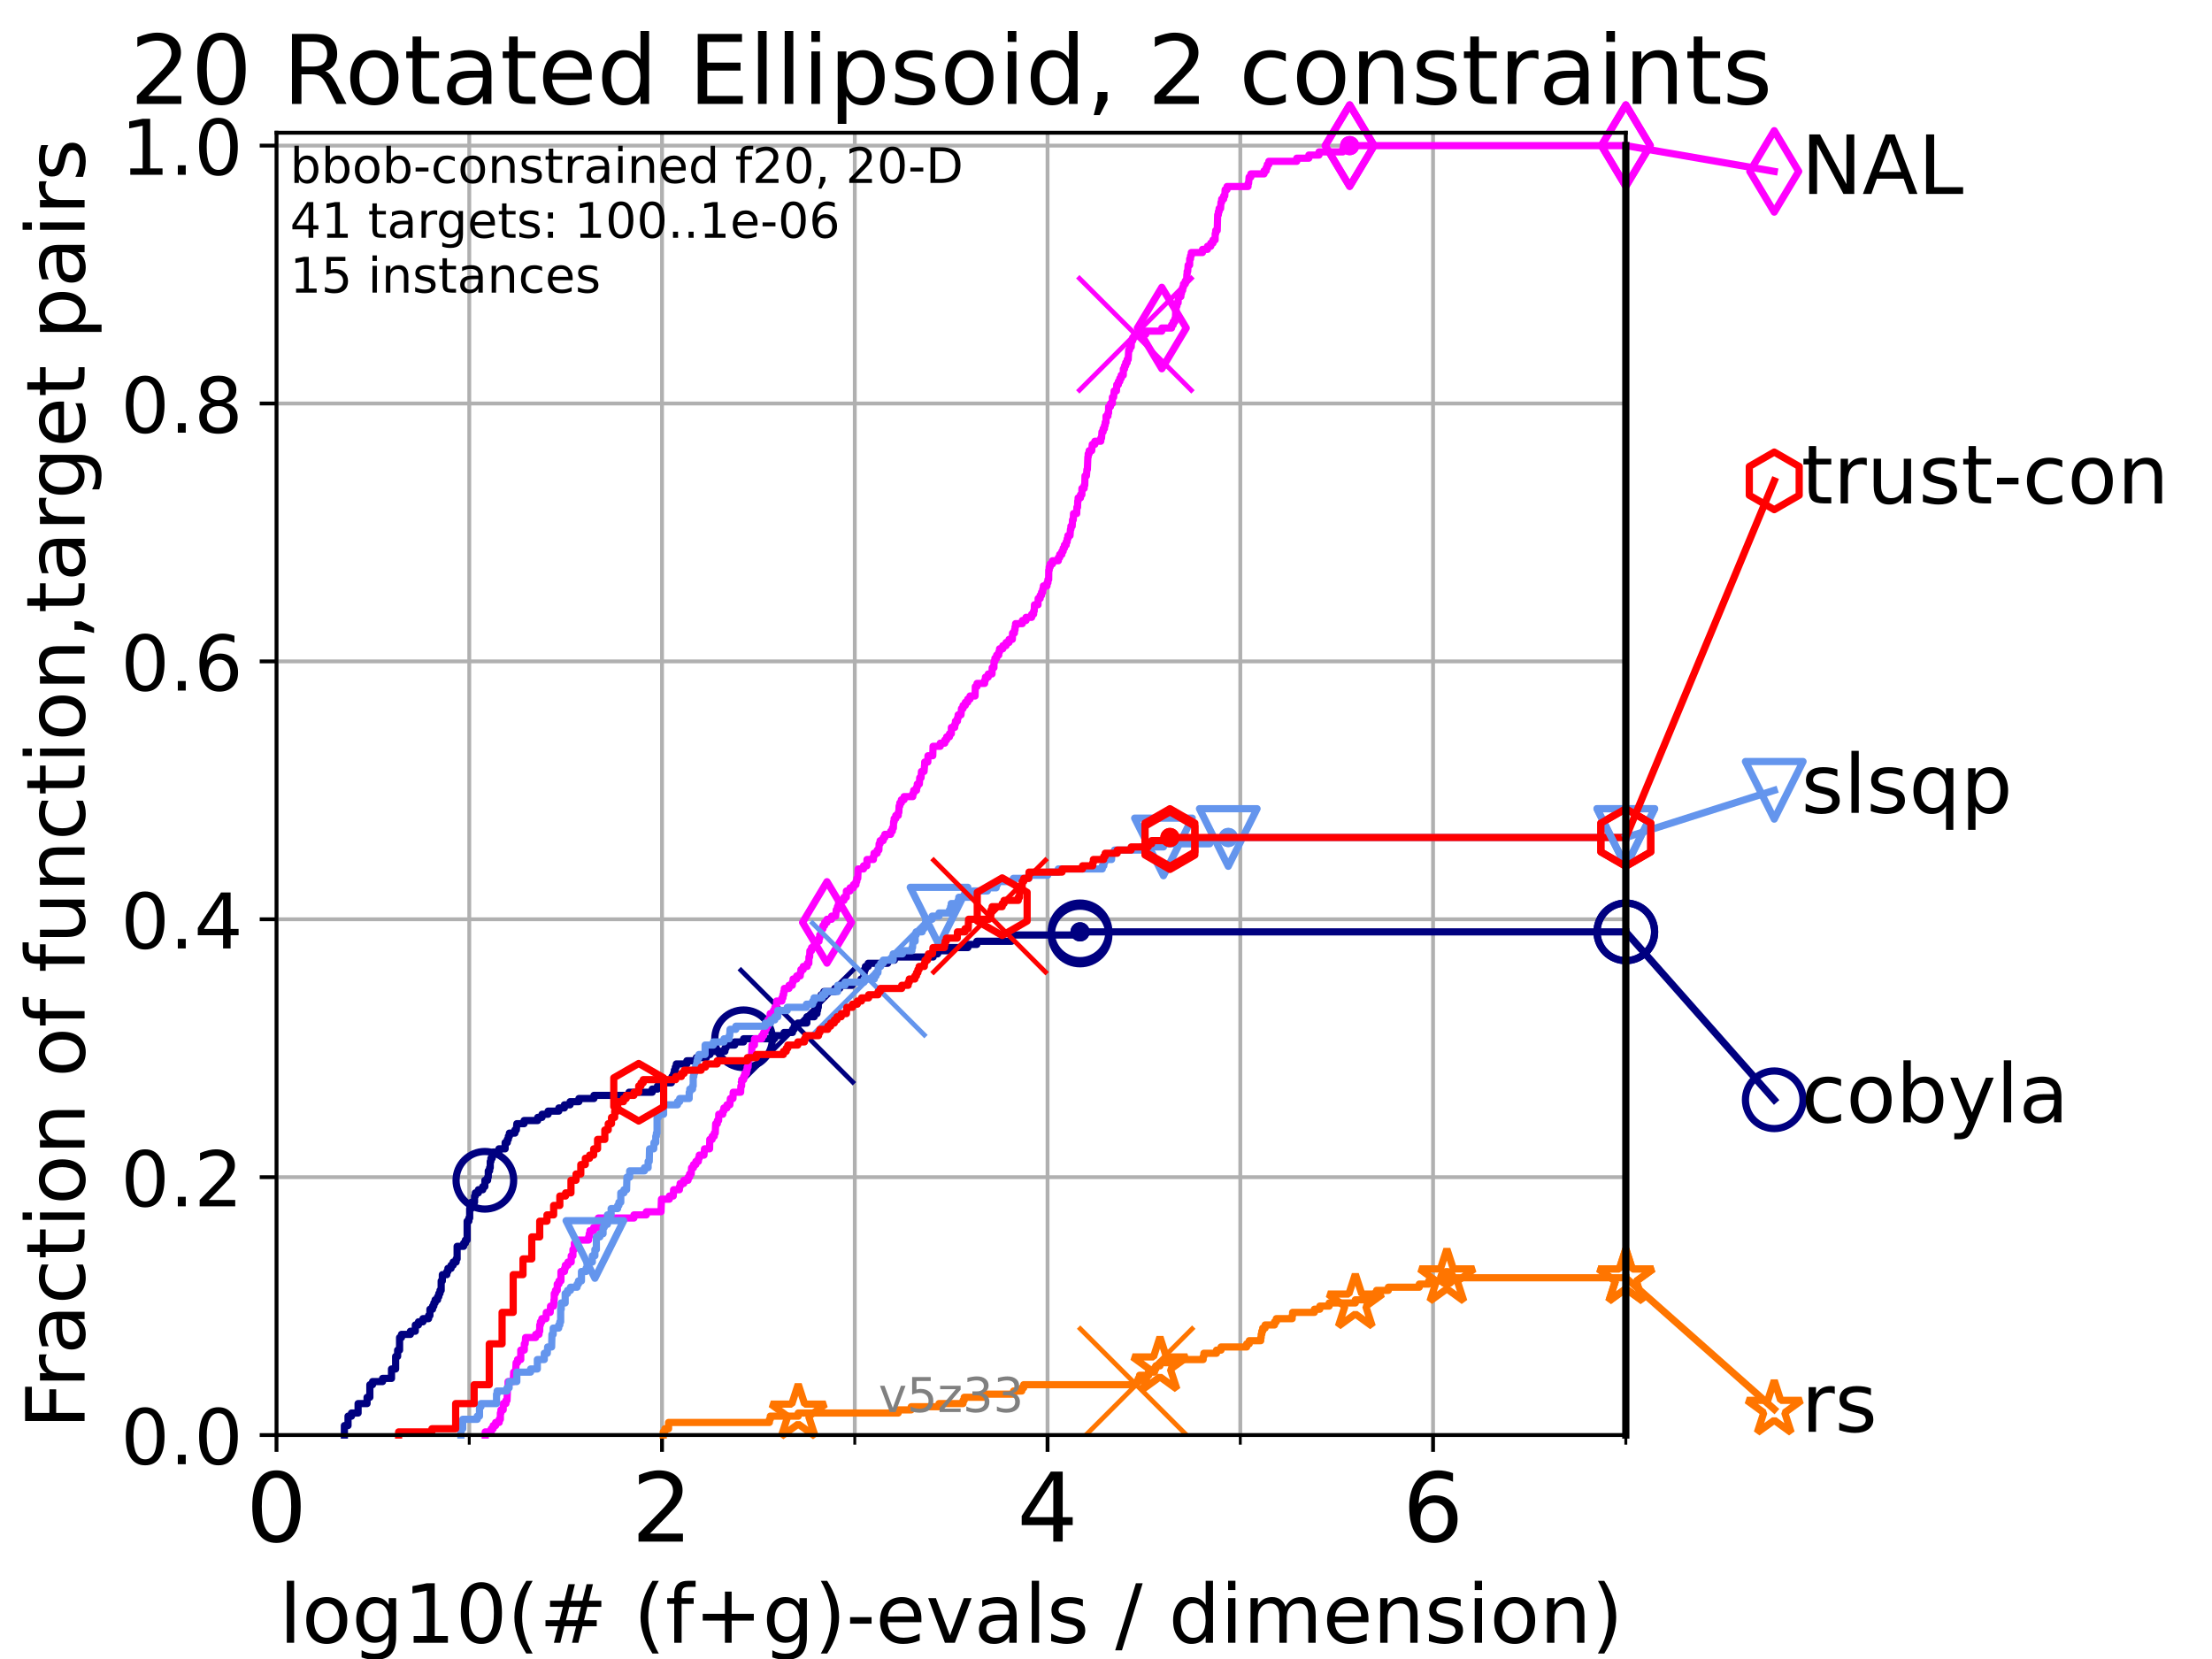 <?xml version="1.0" encoding="utf-8" standalone="no"?>
<!DOCTYPE svg PUBLIC "-//W3C//DTD SVG 1.1//EN"
  "http://www.w3.org/Graphics/SVG/1.1/DTD/svg11.dtd">
<!-- Created with matplotlib (https://matplotlib.org/) -->
<svg height="345.6pt" version="1.1" viewBox="0 0 460.8 345.6" width="460.8pt" xmlns="http://www.w3.org/2000/svg" xmlns:xlink="http://www.w3.org/1999/xlink">
 <defs>
  <style type="text/css">*{stroke-linecap:butt;stroke-linejoin:round;}</style>
 </defs>
 <g id="figure_1">
  <g id="patch_1">
   <path d="M 0 345.6 
L 460.8 345.6 
L 460.8 0 
L 0 0 
z
" style="fill:#ffffff;"/>
  </g>
  <g id="axes_1">
   <g id="patch_2">
    <path d="M 57.6 298.944 
L 338.688 298.944 
L 338.688 27.648 
L 57.6 27.648 
z
" style="fill:#ffffff;"/>
   </g>
   <g id="matplotlib.axis_1">
    <g id="xtick_1">
     <g id="line2d_1">
      <path clip-path="url(#pbd43db143c)" d="M 57.6 298.944 
L 57.6 27.648 
" style="fill:none;stroke:#b0b0b0;stroke-linecap:square;stroke-width:0.8;"/>
     </g>
     <g id="line2d_2">
      <defs>
       <path d="M 0 0 
L 0 3.5 
" id="m9b659b1f49" style="stroke:#000000;stroke-width:0.8;"/>
      </defs>
      <g>
       <use style="stroke:#000000;stroke-width:0.8;" x="57.6" xlink:href="#m9b659b1f49" y="298.944"/>
      </g>
     </g>
     <g id="text_1">
      <!-- 0 -->
      <g transform="translate(51.237 321.141)scale(0.2 -0.2)">
       <defs>
        <path d="M 31.781 66.406 
Q 24.172 66.406 20.328 58.906 
Q 16.5 51.422 16.5 36.375 
Q 16.5 21.391 20.328 13.891 
Q 24.172 6.391 31.781 6.391 
Q 39.453 6.391 43.281 13.891 
Q 47.125 21.391 47.125 36.375 
Q 47.125 51.422 43.281 58.906 
Q 39.453 66.406 31.781 66.406 
z
M 31.781 74.219 
Q 44.047 74.219 50.516 64.516 
Q 56.984 54.828 56.984 36.375 
Q 56.984 17.969 50.516 8.266 
Q 44.047 -1.422 31.781 -1.422 
Q 19.531 -1.422 13.062 8.266 
Q 6.594 17.969 6.594 36.375 
Q 6.594 54.828 13.062 64.516 
Q 19.531 74.219 31.781 74.219 
z
" id="DejaVuSans-48"/>
       </defs>
       <use xlink:href="#DejaVuSans-48"/>
      </g>
     </g>
    </g>
    <g id="xtick_2">
     <g id="line2d_3">
      <path clip-path="url(#pbd43db143c)" d="M 137.911 298.944 
L 137.911 27.648 
" style="fill:none;stroke:#b0b0b0;stroke-linecap:square;stroke-width:0.8;"/>
     </g>
     <g id="line2d_4">
      <g>
       <use style="stroke:#000000;stroke-width:0.8;" x="137.911" xlink:href="#m9b659b1f49" y="298.944"/>
      </g>
     </g>
     <g id="text_2">
      <!-- 2 -->
      <g transform="translate(131.548 321.141)scale(0.2 -0.2)">
       <defs>
        <path d="M 19.188 8.297 
L 53.609 8.297 
L 53.609 0 
L 7.328 0 
L 7.328 8.297 
Q 12.938 14.109 22.625 23.891 
Q 32.328 33.688 34.812 36.531 
Q 39.547 41.844 41.422 45.531 
Q 43.312 49.219 43.312 52.781 
Q 43.312 58.594 39.234 62.25 
Q 35.156 65.922 28.609 65.922 
Q 23.969 65.922 18.812 64.312 
Q 13.672 62.703 7.812 59.422 
L 7.812 69.391 
Q 13.766 71.781 18.938 73 
Q 24.125 74.219 28.422 74.219 
Q 39.75 74.219 46.484 68.547 
Q 53.219 62.891 53.219 53.422 
Q 53.219 48.922 51.531 44.891 
Q 49.859 40.875 45.406 35.406 
Q 44.188 33.984 37.641 27.219 
Q 31.109 20.453 19.188 8.297 
z
" id="DejaVuSans-50"/>
       </defs>
       <use xlink:href="#DejaVuSans-50"/>
      </g>
     </g>
    </g>
    <g id="xtick_3">
     <g id="line2d_5">
      <path clip-path="url(#pbd43db143c)" d="M 218.222 298.944 
L 218.222 27.648 
" style="fill:none;stroke:#b0b0b0;stroke-linecap:square;stroke-width:0.8;"/>
     </g>
     <g id="line2d_6">
      <g>
       <use style="stroke:#000000;stroke-width:0.8;" x="218.222" xlink:href="#m9b659b1f49" y="298.944"/>
      </g>
     </g>
     <g id="text_3">
      <!-- 4 -->
      <g transform="translate(211.859 321.141)scale(0.2 -0.2)">
       <defs>
        <path d="M 37.797 64.312 
L 12.891 25.391 
L 37.797 25.391 
z
M 35.203 72.906 
L 47.609 72.906 
L 47.609 25.391 
L 58.016 25.391 
L 58.016 17.188 
L 47.609 17.188 
L 47.609 0 
L 37.797 0 
L 37.797 17.188 
L 4.891 17.188 
L 4.891 26.703 
z
" id="DejaVuSans-52"/>
       </defs>
       <use xlink:href="#DejaVuSans-52"/>
      </g>
     </g>
    </g>
    <g id="xtick_4">
     <g id="line2d_7">
      <path clip-path="url(#pbd43db143c)" d="M 298.533 298.944 
L 298.533 27.648 
" style="fill:none;stroke:#b0b0b0;stroke-linecap:square;stroke-width:0.8;"/>
     </g>
     <g id="line2d_8">
      <g>
       <use style="stroke:#000000;stroke-width:0.8;" x="298.533" xlink:href="#m9b659b1f49" y="298.944"/>
      </g>
     </g>
     <g id="text_4">
      <!-- 6 -->
      <g transform="translate(292.17 321.141)scale(0.2 -0.2)">
       <defs>
        <path d="M 33.016 40.375 
Q 26.375 40.375 22.484 35.828 
Q 18.609 31.297 18.609 23.391 
Q 18.609 15.531 22.484 10.953 
Q 26.375 6.391 33.016 6.391 
Q 39.656 6.391 43.531 10.953 
Q 47.406 15.531 47.406 23.391 
Q 47.406 31.297 43.531 35.828 
Q 39.656 40.375 33.016 40.375 
z
M 52.594 71.297 
L 52.594 62.312 
Q 48.875 64.062 45.094 64.984 
Q 41.312 65.922 37.594 65.922 
Q 27.828 65.922 22.672 59.328 
Q 17.531 52.734 16.797 39.406 
Q 19.672 43.656 24.016 45.922 
Q 28.375 48.188 33.594 48.188 
Q 44.578 48.188 50.953 41.516 
Q 57.328 34.859 57.328 23.391 
Q 57.328 12.156 50.688 5.359 
Q 44.047 -1.422 33.016 -1.422 
Q 20.359 -1.422 13.672 8.266 
Q 6.984 17.969 6.984 36.375 
Q 6.984 53.656 15.188 63.938 
Q 23.391 74.219 37.203 74.219 
Q 40.922 74.219 44.703 73.484 
Q 48.484 72.75 52.594 71.297 
z
" id="DejaVuSans-54"/>
       </defs>
       <use xlink:href="#DejaVuSans-54"/>
      </g>
     </g>
    </g>
    <g id="xtick_5">
     <g id="line2d_9">
      <path clip-path="url(#pbd43db143c)" d="M 97.755 298.944 
L 97.755 27.648 
" style="fill:none;stroke:#b0b0b0;stroke-linecap:square;stroke-width:0.8;"/>
     </g>
     <g id="line2d_10">
      <defs>
       <path d="M 0 0 
L 0 2 
" id="mf21bcc4634" style="stroke:#000000;stroke-width:0.6;"/>
      </defs>
      <g>
       <use style="stroke:#000000;stroke-width:0.6;" x="97.755" xlink:href="#mf21bcc4634" y="298.944"/>
      </g>
     </g>
    </g>
    <g id="xtick_6">
     <g id="line2d_11">
      <path clip-path="url(#pbd43db143c)" d="M 178.066 298.944 
L 178.066 27.648 
" style="fill:none;stroke:#b0b0b0;stroke-linecap:square;stroke-width:0.8;"/>
     </g>
     <g id="line2d_12">
      <g>
       <use style="stroke:#000000;stroke-width:0.6;" x="178.066" xlink:href="#mf21bcc4634" y="298.944"/>
      </g>
     </g>
    </g>
    <g id="xtick_7">
     <g id="line2d_13">
      <path clip-path="url(#pbd43db143c)" d="M 258.377 298.944 
L 258.377 27.648 
" style="fill:none;stroke:#b0b0b0;stroke-linecap:square;stroke-width:0.8;"/>
     </g>
     <g id="line2d_14">
      <g>
       <use style="stroke:#000000;stroke-width:0.6;" x="258.377" xlink:href="#mf21bcc4634" y="298.944"/>
      </g>
     </g>
    </g>
    <g id="xtick_8">
     <g id="line2d_15">
      <path clip-path="url(#pbd43db143c)" d="M 338.688 298.944 
L 338.688 27.648 
" style="fill:none;stroke:#b0b0b0;stroke-linecap:square;stroke-width:0.8;"/>
     </g>
     <g id="line2d_16">
      <g>
       <use style="stroke:#000000;stroke-width:0.6;" x="338.688" xlink:href="#mf21bcc4634" y="298.944"/>
      </g>
     </g>
    </g>
    <g id="text_5">
     <!-- log10(# (f+g)-evals / dimension) -->
     <g transform="translate(58.145 342.218)scale(0.17 -0.17)">
      <defs>
       <path d="M 9.422 75.984 
L 18.406 75.984 
L 18.406 0 
L 9.422 0 
z
" id="DejaVuSans-108"/>
       <path d="M 30.609 48.391 
Q 23.391 48.391 19.188 42.75 
Q 14.984 37.109 14.984 27.297 
Q 14.984 17.484 19.156 11.844 
Q 23.344 6.203 30.609 6.203 
Q 37.797 6.203 41.984 11.859 
Q 46.188 17.531 46.188 27.297 
Q 46.188 37.016 41.984 42.703 
Q 37.797 48.391 30.609 48.391 
z
M 30.609 56 
Q 42.328 56 49.016 48.375 
Q 55.719 40.766 55.719 27.297 
Q 55.719 13.875 49.016 6.219 
Q 42.328 -1.422 30.609 -1.422 
Q 18.844 -1.422 12.172 6.219 
Q 5.516 13.875 5.516 27.297 
Q 5.516 40.766 12.172 48.375 
Q 18.844 56 30.609 56 
z
" id="DejaVuSans-111"/>
       <path d="M 45.406 27.984 
Q 45.406 37.75 41.375 43.109 
Q 37.359 48.484 30.078 48.484 
Q 22.859 48.484 18.828 43.109 
Q 14.797 37.75 14.797 27.984 
Q 14.797 18.266 18.828 12.891 
Q 22.859 7.516 30.078 7.516 
Q 37.359 7.516 41.375 12.891 
Q 45.406 18.266 45.406 27.984 
z
M 54.391 6.781 
Q 54.391 -7.172 48.188 -13.984 
Q 42 -20.797 29.203 -20.797 
Q 24.469 -20.797 20.266 -20.094 
Q 16.062 -19.391 12.109 -17.922 
L 12.109 -9.188 
Q 16.062 -11.328 19.922 -12.344 
Q 23.781 -13.375 27.781 -13.375 
Q 36.625 -13.375 41.016 -8.766 
Q 45.406 -4.156 45.406 5.172 
L 45.406 9.625 
Q 42.625 4.781 38.281 2.391 
Q 33.938 0 27.875 0 
Q 17.828 0 11.672 7.656 
Q 5.516 15.328 5.516 27.984 
Q 5.516 40.672 11.672 48.328 
Q 17.828 56 27.875 56 
Q 33.938 56 38.281 53.609 
Q 42.625 51.219 45.406 46.391 
L 45.406 54.688 
L 54.391 54.688 
z
" id="DejaVuSans-103"/>
       <path d="M 12.406 8.297 
L 28.516 8.297 
L 28.516 63.922 
L 10.984 60.406 
L 10.984 69.391 
L 28.422 72.906 
L 38.281 72.906 
L 38.281 8.297 
L 54.391 8.297 
L 54.391 0 
L 12.406 0 
z
" id="DejaVuSans-49"/>
       <path d="M 31 75.875 
Q 24.469 64.656 21.281 53.656 
Q 18.109 42.672 18.109 31.391 
Q 18.109 20.125 21.312 9.062 
Q 24.516 -2 31 -13.188 
L 23.188 -13.188 
Q 15.875 -1.703 12.234 9.375 
Q 8.594 20.453 8.594 31.391 
Q 8.594 42.281 12.203 53.312 
Q 15.828 64.359 23.188 75.875 
z
" id="DejaVuSans-40"/>
       <path d="M 51.125 44 
L 36.922 44 
L 32.812 27.688 
L 47.125 27.688 
z
M 43.797 71.781 
L 38.719 51.516 
L 52.984 51.516 
L 58.109 71.781 
L 65.922 71.781 
L 60.891 51.516 
L 76.125 51.516 
L 76.125 44 
L 58.984 44 
L 54.984 27.688 
L 70.516 27.688 
L 70.516 20.219 
L 53.078 20.219 
L 48 0 
L 40.188 0 
L 45.219 20.219 
L 30.906 20.219 
L 25.875 0 
L 18.016 0 
L 23.094 20.219 
L 7.719 20.219 
L 7.719 27.688 
L 24.906 27.688 
L 29 44 
L 13.281 44 
L 13.281 51.516 
L 30.906 51.516 
L 35.891 71.781 
z
" id="DejaVuSans-35"/>
       <path id="DejaVuSans-32"/>
       <path d="M 37.109 75.984 
L 37.109 68.5 
L 28.516 68.5 
Q 23.688 68.5 21.797 66.547 
Q 19.922 64.594 19.922 59.516 
L 19.922 54.688 
L 34.719 54.688 
L 34.719 47.703 
L 19.922 47.703 
L 19.922 0 
L 10.891 0 
L 10.891 47.703 
L 2.297 47.703 
L 2.297 54.688 
L 10.891 54.688 
L 10.891 58.5 
Q 10.891 67.625 15.141 71.797 
Q 19.391 75.984 28.609 75.984 
z
" id="DejaVuSans-102"/>
       <path d="M 46 62.703 
L 46 35.5 
L 73.188 35.5 
L 73.188 27.203 
L 46 27.203 
L 46 0 
L 37.797 0 
L 37.797 27.203 
L 10.594 27.203 
L 10.594 35.5 
L 37.797 35.5 
L 37.797 62.703 
z
" id="DejaVuSans-43"/>
       <path d="M 8.016 75.875 
L 15.828 75.875 
Q 23.141 64.359 26.781 53.312 
Q 30.422 42.281 30.422 31.391 
Q 30.422 20.453 26.781 9.375 
Q 23.141 -1.703 15.828 -13.188 
L 8.016 -13.188 
Q 14.5 -2 17.703 9.062 
Q 20.906 20.125 20.906 31.391 
Q 20.906 42.672 17.703 53.656 
Q 14.5 64.656 8.016 75.875 
z
" id="DejaVuSans-41"/>
       <path d="M 4.891 31.391 
L 31.203 31.391 
L 31.203 23.391 
L 4.891 23.391 
z
" id="DejaVuSans-45"/>
       <path d="M 56.203 29.594 
L 56.203 25.203 
L 14.891 25.203 
Q 15.484 15.922 20.484 11.062 
Q 25.484 6.203 34.422 6.203 
Q 39.594 6.203 44.453 7.469 
Q 49.312 8.734 54.109 11.281 
L 54.109 2.781 
Q 49.266 0.734 44.188 -0.344 
Q 39.109 -1.422 33.891 -1.422 
Q 20.797 -1.422 13.156 6.188 
Q 5.516 13.812 5.516 26.812 
Q 5.516 40.234 12.766 48.109 
Q 20.016 56 32.328 56 
Q 43.359 56 49.781 48.891 
Q 56.203 41.797 56.203 29.594 
z
M 47.219 32.234 
Q 47.125 39.594 43.094 43.984 
Q 39.062 48.391 32.422 48.391 
Q 24.906 48.391 20.391 44.141 
Q 15.875 39.891 15.188 32.172 
z
" id="DejaVuSans-101"/>
       <path d="M 2.984 54.688 
L 12.5 54.688 
L 29.594 8.797 
L 46.688 54.688 
L 56.203 54.688 
L 35.688 0 
L 23.484 0 
z
" id="DejaVuSans-118"/>
       <path d="M 34.281 27.484 
Q 23.391 27.484 19.188 25 
Q 14.984 22.516 14.984 16.5 
Q 14.984 11.719 18.141 8.906 
Q 21.297 6.109 26.703 6.109 
Q 34.188 6.109 38.703 11.406 
Q 43.219 16.703 43.219 25.484 
L 43.219 27.484 
z
M 52.203 31.203 
L 52.203 0 
L 43.219 0 
L 43.219 8.297 
Q 40.141 3.328 35.547 0.953 
Q 30.953 -1.422 24.312 -1.422 
Q 15.922 -1.422 10.953 3.297 
Q 6 8.016 6 15.922 
Q 6 25.141 12.172 29.828 
Q 18.359 34.516 30.609 34.516 
L 43.219 34.516 
L 43.219 35.406 
Q 43.219 41.609 39.141 45 
Q 35.062 48.391 27.688 48.391 
Q 23 48.391 18.547 47.266 
Q 14.109 46.141 10.016 43.891 
L 10.016 52.203 
Q 14.938 54.109 19.578 55.047 
Q 24.219 56 28.609 56 
Q 40.484 56 46.344 49.844 
Q 52.203 43.703 52.203 31.203 
z
" id="DejaVuSans-97"/>
       <path d="M 44.281 53.078 
L 44.281 44.578 
Q 40.484 46.531 36.375 47.5 
Q 32.281 48.484 27.875 48.484 
Q 21.188 48.484 17.844 46.438 
Q 14.5 44.391 14.5 40.281 
Q 14.5 37.156 16.891 35.375 
Q 19.281 33.594 26.516 31.984 
L 29.594 31.297 
Q 39.156 29.25 43.188 25.516 
Q 47.219 21.781 47.219 15.094 
Q 47.219 7.469 41.188 3.016 
Q 35.156 -1.422 24.609 -1.422 
Q 20.219 -1.422 15.453 -0.562 
Q 10.688 0.297 5.422 2 
L 5.422 11.281 
Q 10.406 8.688 15.234 7.391 
Q 20.062 6.109 24.812 6.109 
Q 31.156 6.109 34.562 8.281 
Q 37.984 10.453 37.984 14.406 
Q 37.984 18.062 35.516 20.016 
Q 33.062 21.969 24.703 23.781 
L 21.578 24.516 
Q 13.234 26.266 9.516 29.906 
Q 5.812 33.547 5.812 39.891 
Q 5.812 47.609 11.281 51.797 
Q 16.75 56 26.812 56 
Q 31.781 56 36.172 55.266 
Q 40.578 54.547 44.281 53.078 
z
" id="DejaVuSans-115"/>
       <path d="M 25.391 72.906 
L 33.688 72.906 
L 8.297 -9.281 
L 0 -9.281 
z
" id="DejaVuSans-47"/>
       <path d="M 45.406 46.391 
L 45.406 75.984 
L 54.391 75.984 
L 54.391 0 
L 45.406 0 
L 45.406 8.203 
Q 42.578 3.328 38.25 0.953 
Q 33.938 -1.422 27.875 -1.422 
Q 17.969 -1.422 11.734 6.484 
Q 5.516 14.406 5.516 27.297 
Q 5.516 40.188 11.734 48.094 
Q 17.969 56 27.875 56 
Q 33.938 56 38.25 53.625 
Q 42.578 51.266 45.406 46.391 
z
M 14.797 27.297 
Q 14.797 17.391 18.875 11.75 
Q 22.953 6.109 30.078 6.109 
Q 37.203 6.109 41.297 11.75 
Q 45.406 17.391 45.406 27.297 
Q 45.406 37.203 41.297 42.844 
Q 37.203 48.484 30.078 48.484 
Q 22.953 48.484 18.875 42.844 
Q 14.797 37.203 14.797 27.297 
z
" id="DejaVuSans-100"/>
       <path d="M 9.422 54.688 
L 18.406 54.688 
L 18.406 0 
L 9.422 0 
z
M 9.422 75.984 
L 18.406 75.984 
L 18.406 64.594 
L 9.422 64.594 
z
" id="DejaVuSans-105"/>
       <path d="M 52 44.188 
Q 55.375 50.25 60.062 53.125 
Q 64.75 56 71.094 56 
Q 79.641 56 84.281 50.016 
Q 88.922 44.047 88.922 33.016 
L 88.922 0 
L 79.891 0 
L 79.891 32.719 
Q 79.891 40.578 77.094 44.375 
Q 74.312 48.188 68.609 48.188 
Q 61.625 48.188 57.562 43.547 
Q 53.516 38.922 53.516 30.906 
L 53.516 0 
L 44.484 0 
L 44.484 32.719 
Q 44.484 40.625 41.703 44.406 
Q 38.922 48.188 33.109 48.188 
Q 26.219 48.188 22.156 43.531 
Q 18.109 38.875 18.109 30.906 
L 18.109 0 
L 9.078 0 
L 9.078 54.688 
L 18.109 54.688 
L 18.109 46.188 
Q 21.188 51.219 25.484 53.609 
Q 29.781 56 35.688 56 
Q 41.656 56 45.828 52.969 
Q 50 49.953 52 44.188 
z
" id="DejaVuSans-109"/>
       <path d="M 54.891 33.016 
L 54.891 0 
L 45.906 0 
L 45.906 32.719 
Q 45.906 40.484 42.875 44.328 
Q 39.844 48.188 33.797 48.188 
Q 26.516 48.188 22.312 43.547 
Q 18.109 38.922 18.109 30.906 
L 18.109 0 
L 9.078 0 
L 9.078 54.688 
L 18.109 54.688 
L 18.109 46.188 
Q 21.344 51.125 25.703 53.562 
Q 30.078 56 35.797 56 
Q 45.219 56 50.047 50.172 
Q 54.891 44.344 54.891 33.016 
z
" id="DejaVuSans-110"/>
      </defs>
      <use xlink:href="#DejaVuSans-108"/>
      <use x="27.783" xlink:href="#DejaVuSans-111"/>
      <use x="88.965" xlink:href="#DejaVuSans-103"/>
      <use x="152.441" xlink:href="#DejaVuSans-49"/>
      <use x="216.064" xlink:href="#DejaVuSans-48"/>
      <use x="279.688" xlink:href="#DejaVuSans-40"/>
      <use x="318.701" xlink:href="#DejaVuSans-35"/>
      <use x="402.49" xlink:href="#DejaVuSans-32"/>
      <use x="434.277" xlink:href="#DejaVuSans-40"/>
      <use x="473.291" xlink:href="#DejaVuSans-102"/>
      <use x="508.496" xlink:href="#DejaVuSans-43"/>
      <use x="592.285" xlink:href="#DejaVuSans-103"/>
      <use x="655.762" xlink:href="#DejaVuSans-41"/>
      <use x="694.775" xlink:href="#DejaVuSans-45"/>
      <use x="730.859" xlink:href="#DejaVuSans-101"/>
      <use x="792.383" xlink:href="#DejaVuSans-118"/>
      <use x="851.562" xlink:href="#DejaVuSans-97"/>
      <use x="912.842" xlink:href="#DejaVuSans-108"/>
      <use x="940.625" xlink:href="#DejaVuSans-115"/>
      <use x="992.725" xlink:href="#DejaVuSans-32"/>
      <use x="1024.512" xlink:href="#DejaVuSans-47"/>
      <use x="1058.203" xlink:href="#DejaVuSans-32"/>
      <use x="1089.99" xlink:href="#DejaVuSans-100"/>
      <use x="1153.467" xlink:href="#DejaVuSans-105"/>
      <use x="1181.25" xlink:href="#DejaVuSans-109"/>
      <use x="1278.662" xlink:href="#DejaVuSans-101"/>
      <use x="1340.186" xlink:href="#DejaVuSans-110"/>
      <use x="1403.564" xlink:href="#DejaVuSans-115"/>
      <use x="1455.664" xlink:href="#DejaVuSans-105"/>
      <use x="1483.447" xlink:href="#DejaVuSans-111"/>
      <use x="1544.629" xlink:href="#DejaVuSans-110"/>
      <use x="1608.008" xlink:href="#DejaVuSans-41"/>
     </g>
    </g>
   </g>
   <g id="matplotlib.axis_2">
    <g id="ytick_1">
     <g id="line2d_17">
      <path clip-path="url(#pbd43db143c)" d="M 57.6 298.944 
L 338.688 298.944 
" style="fill:none;stroke:#b0b0b0;stroke-linecap:square;stroke-width:0.8;"/>
     </g>
     <g id="line2d_18">
      <defs>
       <path d="M 0 0 
L -3.5 0 
" id="mc82cae6e51" style="stroke:#000000;stroke-width:0.8;"/>
      </defs>
      <g>
       <use style="stroke:#000000;stroke-width:0.8;" x="57.6" xlink:href="#mc82cae6e51" y="298.944"/>
      </g>
     </g>
     <g id="text_6">
      <!-- 0.0 -->
      <g transform="translate(25.155 305.023)scale(0.16 -0.16)">
       <defs>
        <path d="M 10.688 12.406 
L 21 12.406 
L 21 0 
L 10.688 0 
z
" id="DejaVuSans-46"/>
       </defs>
       <use xlink:href="#DejaVuSans-48"/>
       <use x="63.623" xlink:href="#DejaVuSans-46"/>
       <use x="95.41" xlink:href="#DejaVuSans-48"/>
      </g>
     </g>
    </g>
    <g id="ytick_2">
     <g id="line2d_19">
      <path clip-path="url(#pbd43db143c)" d="M 57.6 245.222 
L 338.688 245.222 
" style="fill:none;stroke:#b0b0b0;stroke-linecap:square;stroke-width:0.8;"/>
     </g>
     <g id="line2d_20">
      <g>
       <use style="stroke:#000000;stroke-width:0.8;" x="57.6" xlink:href="#mc82cae6e51" y="245.222"/>
      </g>
     </g>
     <g id="text_7">
      <!-- 0.2 -->
      <g transform="translate(25.155 251.301)scale(0.16 -0.16)">
       <use xlink:href="#DejaVuSans-48"/>
       <use x="63.623" xlink:href="#DejaVuSans-46"/>
       <use x="95.41" xlink:href="#DejaVuSans-50"/>
      </g>
     </g>
    </g>
    <g id="ytick_3">
     <g id="line2d_21">
      <path clip-path="url(#pbd43db143c)" d="M 57.6 191.5 
L 338.688 191.5 
" style="fill:none;stroke:#b0b0b0;stroke-linecap:square;stroke-width:0.8;"/>
     </g>
     <g id="line2d_22">
      <g>
       <use style="stroke:#000000;stroke-width:0.8;" x="57.6" xlink:href="#mc82cae6e51" y="191.5"/>
      </g>
     </g>
     <g id="text_8">
      <!-- 0.4 -->
      <g transform="translate(25.155 197.579)scale(0.16 -0.16)">
       <use xlink:href="#DejaVuSans-48"/>
       <use x="63.623" xlink:href="#DejaVuSans-46"/>
       <use x="95.41" xlink:href="#DejaVuSans-52"/>
      </g>
     </g>
    </g>
    <g id="ytick_4">
     <g id="line2d_23">
      <path clip-path="url(#pbd43db143c)" d="M 57.6 137.778 
L 338.688 137.778 
" style="fill:none;stroke:#b0b0b0;stroke-linecap:square;stroke-width:0.8;"/>
     </g>
     <g id="line2d_24">
      <g>
       <use style="stroke:#000000;stroke-width:0.8;" x="57.6" xlink:href="#mc82cae6e51" y="137.778"/>
      </g>
     </g>
     <g id="text_9">
      <!-- 0.6 -->
      <g transform="translate(25.155 143.857)scale(0.16 -0.16)">
       <use xlink:href="#DejaVuSans-48"/>
       <use x="63.623" xlink:href="#DejaVuSans-46"/>
       <use x="95.41" xlink:href="#DejaVuSans-54"/>
      </g>
     </g>
    </g>
    <g id="ytick_5">
     <g id="line2d_25">
      <path clip-path="url(#pbd43db143c)" d="M 57.6 84.056 
L 338.688 84.056 
" style="fill:none;stroke:#b0b0b0;stroke-linecap:square;stroke-width:0.8;"/>
     </g>
     <g id="line2d_26">
      <g>
       <use style="stroke:#000000;stroke-width:0.8;" x="57.6" xlink:href="#mc82cae6e51" y="84.056"/>
      </g>
     </g>
     <g id="text_10">
      <!-- 0.8 -->
      <g transform="translate(25.155 90.135)scale(0.16 -0.16)">
       <defs>
        <path d="M 31.781 34.625 
Q 24.75 34.625 20.719 30.859 
Q 16.703 27.094 16.703 20.516 
Q 16.703 13.922 20.719 10.156 
Q 24.75 6.391 31.781 6.391 
Q 38.812 6.391 42.859 10.172 
Q 46.922 13.969 46.922 20.516 
Q 46.922 27.094 42.891 30.859 
Q 38.875 34.625 31.781 34.625 
z
M 21.922 38.812 
Q 15.578 40.375 12.031 44.719 
Q 8.5 49.078 8.5 55.328 
Q 8.5 64.062 14.719 69.141 
Q 20.953 74.219 31.781 74.219 
Q 42.672 74.219 48.875 69.141 
Q 55.078 64.062 55.078 55.328 
Q 55.078 49.078 51.531 44.719 
Q 48 40.375 41.703 38.812 
Q 48.828 37.156 52.797 32.312 
Q 56.781 27.484 56.781 20.516 
Q 56.781 9.906 50.312 4.234 
Q 43.844 -1.422 31.781 -1.422 
Q 19.734 -1.422 13.25 4.234 
Q 6.781 9.906 6.781 20.516 
Q 6.781 27.484 10.781 32.312 
Q 14.797 37.156 21.922 38.812 
z
M 18.312 54.391 
Q 18.312 48.734 21.844 45.562 
Q 25.391 42.391 31.781 42.391 
Q 38.141 42.391 41.719 45.562 
Q 45.312 48.734 45.312 54.391 
Q 45.312 60.062 41.719 63.234 
Q 38.141 66.406 31.781 66.406 
Q 25.391 66.406 21.844 63.234 
Q 18.312 60.062 18.312 54.391 
z
" id="DejaVuSans-56"/>
       </defs>
       <use xlink:href="#DejaVuSans-48"/>
       <use x="63.623" xlink:href="#DejaVuSans-46"/>
       <use x="95.41" xlink:href="#DejaVuSans-56"/>
      </g>
     </g>
    </g>
    <g id="ytick_6">
     <g id="line2d_27">
      <path clip-path="url(#pbd43db143c)" d="M 57.6 30.334 
L 338.688 30.334 
" style="fill:none;stroke:#b0b0b0;stroke-linecap:square;stroke-width:0.8;"/>
     </g>
     <g id="line2d_28">
      <g>
       <use style="stroke:#000000;stroke-width:0.8;" x="57.6" xlink:href="#mc82cae6e51" y="30.334"/>
      </g>
     </g>
     <g id="text_11">
      <!-- 1.0 -->
      <g transform="translate(25.155 36.413)scale(0.16 -0.16)">
       <use xlink:href="#DejaVuSans-49"/>
       <use x="63.623" xlink:href="#DejaVuSans-46"/>
       <use x="95.41" xlink:href="#DejaVuSans-48"/>
      </g>
     </g>
    </g>
    <g id="text_12">
     <!-- Fraction of function,target pairs -->
     <g transform="translate(17.62 297.681)rotate(-90)scale(0.17 -0.17)">
      <defs>
       <path d="M 9.812 72.906 
L 51.703 72.906 
L 51.703 64.594 
L 19.672 64.594 
L 19.672 43.109 
L 48.578 43.109 
L 48.578 34.812 
L 19.672 34.812 
L 19.672 0 
L 9.812 0 
z
" id="DejaVuSans-70"/>
       <path d="M 41.109 46.297 
Q 39.594 47.172 37.812 47.578 
Q 36.031 48 33.891 48 
Q 26.266 48 22.188 43.047 
Q 18.109 38.094 18.109 28.812 
L 18.109 0 
L 9.078 0 
L 9.078 54.688 
L 18.109 54.688 
L 18.109 46.188 
Q 20.953 51.172 25.484 53.578 
Q 30.031 56 36.531 56 
Q 37.453 56 38.578 55.875 
Q 39.703 55.766 41.062 55.516 
z
" id="DejaVuSans-114"/>
       <path d="M 48.781 52.594 
L 48.781 44.188 
Q 44.969 46.297 41.141 47.344 
Q 37.312 48.391 33.406 48.391 
Q 24.656 48.391 19.812 42.844 
Q 14.984 37.312 14.984 27.297 
Q 14.984 17.281 19.812 11.734 
Q 24.656 6.203 33.406 6.203 
Q 37.312 6.203 41.141 7.25 
Q 44.969 8.297 48.781 10.406 
L 48.781 2.094 
Q 45.016 0.344 40.984 -0.531 
Q 36.969 -1.422 32.422 -1.422 
Q 20.062 -1.422 12.781 6.344 
Q 5.516 14.109 5.516 27.297 
Q 5.516 40.672 12.859 48.328 
Q 20.219 56 33.016 56 
Q 37.156 56 41.109 55.141 
Q 45.062 54.297 48.781 52.594 
z
" id="DejaVuSans-99"/>
       <path d="M 18.312 70.219 
L 18.312 54.688 
L 36.812 54.688 
L 36.812 47.703 
L 18.312 47.703 
L 18.312 18.016 
Q 18.312 11.328 20.141 9.422 
Q 21.969 7.516 27.594 7.516 
L 36.812 7.516 
L 36.812 0 
L 27.594 0 
Q 17.188 0 13.234 3.875 
Q 9.281 7.766 9.281 18.016 
L 9.281 47.703 
L 2.688 47.703 
L 2.688 54.688 
L 9.281 54.688 
L 9.281 70.219 
z
" id="DejaVuSans-116"/>
       <path d="M 8.5 21.578 
L 8.5 54.688 
L 17.484 54.688 
L 17.484 21.922 
Q 17.484 14.156 20.5 10.266 
Q 23.531 6.391 29.594 6.391 
Q 36.859 6.391 41.078 11.031 
Q 45.312 15.672 45.312 23.688 
L 45.312 54.688 
L 54.297 54.688 
L 54.297 0 
L 45.312 0 
L 45.312 8.406 
Q 42.047 3.422 37.719 1 
Q 33.406 -1.422 27.688 -1.422 
Q 18.266 -1.422 13.375 4.438 
Q 8.5 10.297 8.5 21.578 
z
M 31.109 56 
z
" id="DejaVuSans-117"/>
       <path d="M 11.719 12.406 
L 22.016 12.406 
L 22.016 4 
L 14.016 -11.625 
L 7.719 -11.625 
L 11.719 4 
z
" id="DejaVuSans-44"/>
       <path d="M 18.109 8.203 
L 18.109 -20.797 
L 9.078 -20.797 
L 9.078 54.688 
L 18.109 54.688 
L 18.109 46.391 
Q 20.953 51.266 25.266 53.625 
Q 29.594 56 35.594 56 
Q 45.562 56 51.781 48.094 
Q 58.016 40.188 58.016 27.297 
Q 58.016 14.406 51.781 6.484 
Q 45.562 -1.422 35.594 -1.422 
Q 29.594 -1.422 25.266 0.953 
Q 20.953 3.328 18.109 8.203 
z
M 48.688 27.297 
Q 48.688 37.203 44.609 42.844 
Q 40.531 48.484 33.406 48.484 
Q 26.266 48.484 22.188 42.844 
Q 18.109 37.203 18.109 27.297 
Q 18.109 17.391 22.188 11.75 
Q 26.266 6.109 33.406 6.109 
Q 40.531 6.109 44.609 11.75 
Q 48.688 17.391 48.688 27.297 
z
" id="DejaVuSans-112"/>
      </defs>
      <use xlink:href="#DejaVuSans-70"/>
      <use x="50.27" xlink:href="#DejaVuSans-114"/>
      <use x="91.383" xlink:href="#DejaVuSans-97"/>
      <use x="152.662" xlink:href="#DejaVuSans-99"/>
      <use x="207.643" xlink:href="#DejaVuSans-116"/>
      <use x="246.852" xlink:href="#DejaVuSans-105"/>
      <use x="274.635" xlink:href="#DejaVuSans-111"/>
      <use x="335.816" xlink:href="#DejaVuSans-110"/>
      <use x="399.195" xlink:href="#DejaVuSans-32"/>
      <use x="430.982" xlink:href="#DejaVuSans-111"/>
      <use x="492.164" xlink:href="#DejaVuSans-102"/>
      <use x="527.369" xlink:href="#DejaVuSans-32"/>
      <use x="559.156" xlink:href="#DejaVuSans-102"/>
      <use x="594.361" xlink:href="#DejaVuSans-117"/>
      <use x="657.74" xlink:href="#DejaVuSans-110"/>
      <use x="721.119" xlink:href="#DejaVuSans-99"/>
      <use x="776.1" xlink:href="#DejaVuSans-116"/>
      <use x="815.309" xlink:href="#DejaVuSans-105"/>
      <use x="843.092" xlink:href="#DejaVuSans-111"/>
      <use x="904.273" xlink:href="#DejaVuSans-110"/>
      <use x="967.652" xlink:href="#DejaVuSans-44"/>
      <use x="999.439" xlink:href="#DejaVuSans-116"/>
      <use x="1038.648" xlink:href="#DejaVuSans-97"/>
      <use x="1099.928" xlink:href="#DejaVuSans-114"/>
      <use x="1139.291" xlink:href="#DejaVuSans-103"/>
      <use x="1202.768" xlink:href="#DejaVuSans-101"/>
      <use x="1264.291" xlink:href="#DejaVuSans-116"/>
      <use x="1303.5" xlink:href="#DejaVuSans-32"/>
      <use x="1335.287" xlink:href="#DejaVuSans-112"/>
      <use x="1398.764" xlink:href="#DejaVuSans-97"/>
      <use x="1460.043" xlink:href="#DejaVuSans-105"/>
      <use x="1487.826" xlink:href="#DejaVuSans-114"/>
      <use x="1528.939" xlink:href="#DejaVuSans-115"/>
     </g>
    </g>
   </g>
   <g id="line2d_29">
    <defs>
     <path d="M 0 1.5 
C 0.398 1.5 0.779 1.342 1.061 1.061 
C 1.342 0.779 1.5 0.398 1.5 0 
C 1.5 -0.398 1.342 -0.779 1.061 -1.061 
C 0.779 -1.342 0.398 -1.5 0 -1.5 
C -0.398 -1.5 -0.779 -1.342 -1.061 -1.061 
C -1.342 -0.779 -1.5 -0.398 -1.5 0 
C -1.5 0.398 -1.342 0.779 -1.061 1.061 
C -0.779 1.342 -0.398 1.5 0 1.5 
z
" id="m7c8787ba17" style="stroke:#000080;"/>
    </defs>
    <g>
     <use style="fill:#000080;stroke:#000080;" x="224.995" xlink:href="#m7c8787ba17" y="194.121"/>
     <use style="fill:#000080;stroke:#000080;" x="224.995" xlink:href="#m7c8787ba17" y="194.121"/>
    </g>
   </g>
   <g id="line2d_30">
    <path d="M 71.742 298.944 
L 71.742 296.979 
L 72.5 296.979 
L 72.5 295.013 
L 73.227 295.013 
L 73.227 294.358 
L 74.596 294.358 
L 74.596 292.393 
L 76.466 292.393 
L 76.466 291.082 
L 77.047 291.082 
L 77.047 288.462 
L 77.61 288.462 
L 77.61 287.807 
L 79.695 287.807 
L 79.695 287.151 
L 81.557 287.151 
L 81.557 285.186 
L 82.418 285.186 
L 82.418 282.565 
L 82.833 282.565 
L 82.833 281.255 
L 83.239 281.255 
L 83.239 278.634 
L 83.635 278.634 
L 83.635 277.979 
L 85.492 277.979 
L 85.492 277.324 
L 86.518 277.324 
L 86.518 276.014 
L 87.17 276.014 
L 87.17 275.359 
L 88.105 275.359 
L 88.105 274.704 
L 89.278 274.704 
L 89.278 274.048 
L 89.559 274.048 
L 89.559 272.738 
L 90.108 272.738 
L 90.108 272.083 
L 90.377 272.083 
L 90.377 271.428 
L 90.641 271.428 
L 90.641 270.773 
L 91.158 270.773 
L 91.158 270.118 
L 91.41 270.118 
L 91.41 269.462 
L 91.659 269.462 
L 91.659 268.807 
L 91.905 268.807 
L 91.905 266.842 
L 92.147 266.842 
L 92.147 265.532 
L 93.084 265.532 
L 93.084 264.876 
L 93.31 264.876 
L 93.31 264.221 
L 93.973 264.221 
L 93.973 263.566 
L 94.401 263.566 
L 94.401 262.911 
L 95.023 262.911 
L 95.023 262.256 
L 95.226 262.256 
L 95.226 259.635 
L 96.583 259.635 
L 96.583 258.98 
L 96.952 258.98 
L 96.952 258.325 
L 97.314 258.325 
L 97.314 254.394 
L 97.668 254.394 
L 97.668 253.739 
L 97.842 253.739 
L 97.842 251.773 
L 98.186 251.773 
L 98.186 250.463 
L 98.854 250.463 
L 98.854 249.153 
L 99.017 249.153 
L 99.017 248.498 
L 99.654 248.498 
L 99.654 247.843 
L 100.568 247.843 
L 100.568 247.187 
L 101.007 247.187 
L 101.007 245.877 
L 101.577 245.877 
L 101.577 245.222 
L 101.717 245.222 
L 101.717 243.912 
L 101.992 243.912 
L 101.992 243.257 
L 102.128 243.257 
L 102.128 241.946 
L 102.264 241.946 
L 102.264 241.291 
L 102.531 241.291 
L 102.531 240.636 
L 102.794 240.636 
L 102.794 239.981 
L 103.932 239.981 
L 103.932 239.326 
L 105.229 239.326 
L 105.229 238.015 
L 105.677 238.015 
L 105.677 237.36 
L 105.897 237.36 
L 105.897 236.705 
L 106.115 236.705 
L 106.115 236.05 
L 107.264 236.05 
L 107.264 235.395 
L 107.564 235.395 
L 107.664 234.085 
L 109.177 234.085 
L 109.177 233.429 
L 112.013 233.429 
L 112.013 232.774 
L 112.914 232.774 
L 112.914 232.119 
L 114.183 232.119 
L 114.183 231.464 
L 116.413 231.464 
L 116.413 230.809 
L 117.57 230.809 
L 117.57 230.154 
L 118.761 230.154 
L 118.761 229.499 
L 120.595 229.499 
L 120.595 228.843 
L 123.732 228.843 
L 123.732 228.188 
L 131.044 228.188 
L 131.044 227.533 
L 135.869 227.533 
L 135.869 226.878 
L 136.97 226.878 
L 136.97 226.223 
L 137.335 226.223 
L 137.335 225.568 
L 139.864 225.568 
L 139.864 224.912 
L 139.988 224.912 
L 139.988 224.257 
L 140.325 224.257 
L 140.325 223.602 
L 140.477 223.602 
L 140.477 222.947 
L 140.686 222.947 
L 140.686 222.292 
L 140.893 222.292 
L 140.893 221.637 
L 143.086 221.637 
L 143.086 220.982 
L 145.057 220.982 
L 145.057 220.326 
L 147.149 220.326 
L 147.149 219.671 
L 147.913 219.671 
L 147.913 219.016 
L 151.011 219.016 
L 151.011 218.361 
L 151.24 218.361 
L 151.24 217.706 
L 153.058 217.706 
L 153.058 217.051 
L 154.903 217.051 
L 154.903 216.396 
L 161.345 216.396 
L 161.345 215.74 
L 163.334 215.74 
L 163.334 215.085 
L 165.093 215.085 
L 165.093 214.43 
L 165.442 214.43 
L 165.442 213.775 
L 166.19 213.775 
L 166.19 213.12 
L 168.074 213.12 
L 168.093 211.81 
L 169.613 211.81 
L 169.613 211.154 
L 170.189 211.154 
L 170.189 210.499 
L 170.32 210.499 
L 170.32 209.844 
L 170.472 209.844 
L 170.491 208.534 
L 170.778 208.534 
L 170.778 207.879 
L 171.067 207.879 
L 171.067 207.224 
L 171.627 207.224 
L 171.627 206.568 
L 173.912 206.568 
L 173.912 205.913 
L 174.934 205.913 
L 174.934 205.258 
L 177.47 205.258 
L 177.47 204.603 
L 179.373 204.603 
L 179.373 203.948 
L 179.912 203.948 
L 179.976 202.638 
L 180.05 202.638 
L 180.05 201.982 
L 180.28 201.982 
L 180.28 201.327 
L 180.862 201.327 
L 180.862 200.672 
L 184.919 200.672 
L 184.919 200.017 
L 186.323 200.017 
L 186.323 199.362 
L 194.39 199.362 
L 194.39 198.707 
L 195.33 198.707 
L 195.33 198.052 
L 197.784 198.052 
L 197.784 197.396 
L 201.631 197.396 
L 201.631 196.741 
L 203.491 196.741 
L 203.491 196.086 
L 210.726 196.086 
L 210.788 194.776 
L 224.995 194.776 
L 224.995 194.121 
L 338.688 194.121 
L 338.688 194.121 
" style="fill:none;stroke:#000080;stroke-linecap:square;stroke-width:1.5;"/>
   </g>
   <g id="line2d_31">
    <defs>
     <path d="M 0 6 
C 1.591 6 3.117 5.368 4.243 4.243 
C 5.368 3.117 6 1.591 6 0 
C 6 -1.591 5.368 -3.117 4.243 -4.243 
C 3.117 -5.368 1.591 -6 0 -6 
C -1.591 -6 -3.117 -5.368 -4.243 -4.243 
C -5.368 -3.117 -6 -1.591 -6 0 
C -6 1.591 -5.368 3.117 -4.243 4.243 
C -3.117 5.368 -1.591 6 0 6 
z
" id="m97b5e65098" style="stroke:#000080;stroke-width:1.5;"/>
    </defs>
    <g>
     <use style="fill-opacity:0;stroke:#000080;stroke-width:1.5;" x="101.007" xlink:href="#m97b5e65098" y="245.877"/>
     <use style="fill-opacity:0;stroke:#000080;stroke-width:1.5;" x="154.903" xlink:href="#m97b5e65098" y="216.396"/>
     <use style="fill-opacity:0;stroke:#000080;stroke-width:1.5;" x="224.995" xlink:href="#m97b5e65098" y="194.776"/>
     <use style="fill-opacity:0;stroke:#000080;stroke-width:1.5;" x="224.995" xlink:href="#m97b5e65098" y="194.121"/>
     <use style="fill-opacity:0;stroke:#000080;stroke-width:1.5;" x="338.688" xlink:href="#m97b5e65098" y="194.121"/>
    </g>
   </g>
   <g id="line2d_32">
    <path style="fill:none;stroke:#000080;stroke-linecap:square;stroke-width:1.5;"/>
    <g/>
   </g>
   <g id="line2d_33">
    <path clip-path="url(#pbd43db143c)" d="M 165.996 213.775 
" style="fill:none;stroke:#000080;stroke-linecap:square;stroke-width:1.5;"/>
    <defs>
     <path d="M -12 12 
L 12 -12 
M -12 -12 
L 12 12 
" id="mf829277224" style="stroke:#000080;"/>
    </defs>
    <g clip-path="url(#pbd43db143c)">
     <use style="fill:#000080;stroke:#000080;" x="165.996" xlink:href="#mf829277224" y="213.775"/>
    </g>
   </g>
   <g id="line2d_34">
    <defs>
     <path d="M 0 1.5 
C 0.398 1.5 0.779 1.342 1.061 1.061 
C 1.342 0.779 1.5 0.398 1.5 0 
C 1.5 -0.398 1.342 -0.779 1.061 -1.061 
C 0.779 -1.342 0.398 -1.5 0 -1.5 
C -0.398 -1.5 -0.779 -1.342 -1.061 -1.061 
C -1.342 -0.779 -1.5 -0.398 -1.5 0 
C -1.5 0.398 -1.342 0.779 -1.061 1.061 
C -0.779 1.342 -0.398 1.5 0 1.5 
z
" id="m5731a7185b" style="stroke:#ff00ff;"/>
    </defs>
    <g>
     <use style="fill:#ff00ff;stroke:#ff00ff;" x="281.162" xlink:href="#m5731a7185b" y="30.334"/>
     <use style="fill:#ff00ff;stroke:#ff00ff;" x="281.162" xlink:href="#m5731a7185b" y="30.334"/>
    </g>
   </g>
   <g id="line2d_35">
    <path d="M 101.08 298.944 
L 101.08 298.289 
L 102.331 298.289 
L 102.331 297.634 
L 102.729 297.634 
L 102.729 296.979 
L 103.246 296.979 
L 103.246 296.323 
L 103.993 296.323 
L 103.993 295.668 
L 104.235 295.668 
L 104.235 294.358 
L 104.355 294.358 
L 104.355 293.703 
L 104.826 293.703 
L 104.826 292.393 
L 105.398 292.393 
L 105.398 291.737 
L 105.622 291.737 
L 105.733 289.117 
L 105.843 289.117 
L 105.843 287.807 
L 106.906 287.807 
L 107.009 285.841 
L 107.415 285.841 
L 107.515 283.876 
L 107.811 283.876 
L 107.811 283.22 
L 108.484 283.22 
L 108.484 281.255 
L 109.222 281.255 
L 109.222 279.945 
L 109.402 279.945 
L 109.491 278.634 
L 111.585 278.634 
L 111.585 277.979 
L 112.281 277.979 
L 112.281 277.324 
L 112.432 277.324 
L 112.432 276.014 
L 112.581 276.014 
L 112.581 275.359 
L 112.877 275.359 
L 112.877 274.704 
L 113.735 274.704 
L 113.804 273.393 
L 114.619 273.393 
L 114.685 272.083 
L 115.333 272.083 
L 115.397 270.773 
L 115.46 270.773 
L 115.46 269.462 
L 115.711 269.462 
L 115.711 268.807 
L 116.081 268.807 
L 116.081 267.497 
L 116.443 267.497 
L 116.443 266.842 
L 116.856 266.842 
L 116.856 264.876 
L 117.598 264.876 
L 117.598 264.221 
L 117.765 264.221 
L 117.765 263.566 
L 118.31 263.566 
L 118.31 262.911 
L 118.994 262.911 
L 118.994 261.601 
L 119.352 261.601 
L 119.352 260.29 
L 119.652 260.29 
L 119.652 258.98 
L 120.287 258.98 
L 120.287 258.325 
L 122.615 258.325 
L 122.615 257.67 
L 122.741 257.67 
L 122.741 257.015 
L 122.906 257.015 
L 122.906 256.36 
L 123.673 256.36 
L 123.673 255.704 
L 124.557 255.704 
L 124.632 253.739 
L 132.06 253.739 
L 132.06 253.084 
L 134.64 253.084 
L 134.64 252.429 
L 137.7 252.429 
L 137.788 249.808 
L 139.446 249.808 
L 139.446 249.153 
L 140.257 249.153 
L 140.318 247.843 
L 141.535 247.843 
L 141.535 247.187 
L 141.69 247.187 
L 141.69 246.532 
L 142.446 246.532 
L 142.446 245.877 
L 143.337 245.877 
L 143.337 245.222 
L 143.654 245.222 
L 143.654 244.567 
L 143.989 244.567 
L 144.063 243.257 
L 144.463 243.257 
L 144.463 242.601 
L 144.959 242.601 
L 144.959 241.946 
L 145.486 241.946 
L 145.486 241.291 
L 145.666 241.291 
L 145.666 240.636 
L 146.655 240.636 
L 146.76 239.326 
L 147.819 239.326 
L 147.858 237.36 
L 148.354 237.36 
L 148.354 236.705 
L 148.789 236.705 
L 148.789 236.05 
L 149.003 236.05 
L 149.086 234.085 
L 149.441 234.085 
L 149.441 233.429 
L 149.7 233.429 
L 149.726 232.119 
L 150.573 232.119 
L 150.573 231.464 
L 150.791 231.464 
L 150.791 230.809 
L 151.43 230.809 
L 151.43 230.154 
L 152.045 230.154 
L 152.146 228.843 
L 152.692 228.843 
L 152.737 227.533 
L 154.29 227.533 
L 154.338 226.223 
L 154.494 226.223 
L 154.507 224.912 
L 154.92 224.912 
L 154.92 224.257 
L 155.148 224.257 
L 155.148 223.602 
L 155.508 223.602 
L 155.508 222.947 
L 155.647 222.947 
L 155.647 222.292 
L 155.836 222.292 
L 155.904 220.982 
L 155.997 220.982 
L 155.997 220.326 
L 156.545 220.326 
L 156.652 217.706 
L 157.163 217.706 
L 157.18 216.396 
L 158.7 216.396 
L 158.7 215.74 
L 159.083 215.74 
L 159.083 215.085 
L 159.35 215.085 
L 159.35 214.43 
L 159.623 214.43 
L 159.623 213.775 
L 159.951 213.775 
L 159.971 212.465 
L 160.38 212.465 
L 160.442 211.154 
L 161.119 211.154 
L 161.119 210.499 
L 161.411 210.499 
L 161.411 209.844 
L 161.743 209.844 
L 161.783 208.534 
L 162.879 208.534 
L 162.879 207.879 
L 163.095 207.879 
L 163.095 207.224 
L 163.255 207.224 
L 163.255 206.568 
L 163.385 206.568 
L 163.385 205.913 
L 164.357 205.913 
L 164.357 205.258 
L 165.051 205.258 
L 165.051 204.603 
L 165.208 204.603 
L 165.208 203.948 
L 165.968 203.948 
L 165.968 203.293 
L 166.709 203.293 
L 166.709 202.638 
L 166.836 202.638 
L 166.836 201.982 
L 167.327 201.982 
L 167.327 201.327 
L 168.165 201.327 
L 168.165 200.672 
L 168.497 200.672 
L 168.518 199.362 
L 168.66 199.362 
L 168.716 198.052 
L 169.062 198.052 
L 169.062 197.396 
L 169.622 197.396 
L 169.622 196.741 
L 170.072 196.741 
L 170.072 196.086 
L 170.618 196.086 
L 170.618 195.431 
L 170.767 195.431 
L 170.767 194.776 
L 171.035 194.776 
L 171.103 193.465 
L 171.438 193.465 
L 171.438 192.81 
L 171.781 192.81 
L 171.781 192.155 
L 172.279 192.155 
L 172.279 191.5 
L 173.239 191.5 
L 173.239 190.845 
L 174.09 190.845 
L 174.197 189.535 
L 174.447 189.535 
L 174.447 188.879 
L 174.667 188.879 
L 174.667 188.224 
L 175.129 188.224 
L 175.129 187.569 
L 175.813 187.569 
L 175.813 186.914 
L 176.304 186.914 
L 176.322 185.604 
L 177.082 185.604 
L 177.082 184.949 
L 177.787 184.949 
L 177.787 184.293 
L 178.31 184.293 
L 178.31 183.638 
L 178.487 183.638 
L 178.487 182.983 
L 178.685 182.983 
L 178.772 181.018 
L 179.889 181.018 
L 179.889 180.363 
L 180.587 180.363 
L 180.609 179.052 
L 181.941 179.052 
L 181.941 178.397 
L 182.075 178.397 
L 182.075 177.742 
L 182.738 177.742 
L 182.738 177.087 
L 183.089 177.087 
L 183.136 175.777 
L 183.342 175.777 
L 183.342 175.121 
L 183.983 175.121 
L 183.983 174.466 
L 184.331 174.466 
L 184.331 173.811 
L 185.545 173.811 
L 185.545 173.156 
L 185.896 173.156 
L 185.896 172.501 
L 186.11 172.501 
L 186.152 171.191 
L 186.262 171.191 
L 186.262 170.535 
L 186.601 170.535 
L 186.601 169.88 
L 187.123 169.88 
L 187.123 169.225 
L 187.249 169.225 
L 187.297 167.915 
L 187.447 167.915 
L 187.447 167.26 
L 187.764 167.26 
L 187.764 166.604 
L 188.335 166.604 
L 188.335 165.949 
L 190.149 165.949 
L 190.149 165.294 
L 190.341 165.294 
L 190.341 164.639 
L 190.934 164.639 
L 190.934 163.984 
L 191.084 163.984 
L 191.084 163.329 
L 191.522 163.329 
L 191.591 162.018 
L 191.877 162.018 
L 191.954 160.708 
L 192.501 160.708 
L 192.604 159.398 
L 192.629 159.398 
L 192.629 158.743 
L 193.285 158.743 
L 193.313 157.432 
L 194.315 157.432 
L 194.368 155.467 
L 195.877 155.467 
L 195.877 154.812 
L 196.816 154.812 
L 196.816 154.157 
L 197.201 154.157 
L 197.201 153.502 
L 197.793 153.502 
L 197.793 152.846 
L 198.183 152.846 
L 198.187 151.536 
L 198.886 151.536 
L 198.886 150.881 
L 199.038 150.881 
L 199.038 150.226 
L 199.455 150.226 
L 199.455 149.571 
L 199.599 149.571 
L 199.599 148.916 
L 200.195 148.916 
L 200.29 147.605 
L 200.618 147.605 
L 200.618 146.95 
L 201.095 146.95 
L 201.095 146.295 
L 201.587 146.295 
L 201.587 145.64 
L 202.078 145.64 
L 202.078 144.985 
L 203.131 144.985 
L 203.171 143.019 
L 203.537 143.019 
L 203.537 142.364 
L 205.121 142.364 
L 205.121 141.709 
L 205.282 141.709 
L 205.282 141.054 
L 205.868 141.054 
L 205.868 140.399 
L 206.656 140.399 
L 206.694 139.088 
L 207.056 139.088 
L 207.073 137.778 
L 207.257 137.778 
L 207.257 137.123 
L 207.619 137.123 
L 207.619 136.468 
L 208.058 136.468 
L 208.058 135.813 
L 208.223 135.813 
L 208.223 135.157 
L 208.91 135.157 
L 208.91 134.502 
L 209.578 134.502 
L 209.578 133.847 
L 210.2 133.847 
L 210.2 133.192 
L 210.891 133.192 
L 210.931 131.882 
L 211.329 131.882 
L 211.329 131.227 
L 211.452 131.227 
L 211.452 130.571 
L 211.563 130.571 
L 211.563 129.916 
L 212.972 129.916 
L 212.972 129.261 
L 213.739 129.261 
L 213.739 128.606 
L 214.914 128.606 
L 214.914 127.951 
L 215.318 127.951 
L 215.318 127.296 
L 215.449 127.296 
L 215.498 125.985 
L 216.237 125.985 
L 216.265 124.675 
L 216.689 124.675 
L 216.689 124.02 
L 216.973 124.02 
L 216.973 123.365 
L 217.22 123.365 
L 217.22 122.71 
L 217.355 122.71 
L 217.355 122.055 
L 218.112 122.055 
L 218.112 121.399 
L 218.301 121.399 
L 218.301 120.744 
L 218.459 120.744 
L 218.48 118.779 
L 218.573 118.779 
L 218.573 118.124 
L 218.77 118.124 
L 218.77 117.469 
L 219.255 117.469 
L 219.255 116.813 
L 220.476 116.813 
L 220.476 116.158 
L 220.758 116.158 
L 220.758 115.503 
L 221.206 115.503 
L 221.206 114.848 
L 221.477 114.848 
L 221.477 114.193 
L 221.743 114.193 
L 221.743 113.538 
L 222.113 113.538 
L 222.113 112.883 
L 222.311 112.883 
L 222.311 112.227 
L 222.463 112.227 
L 222.463 111.572 
L 222.906 111.572 
L 222.991 110.262 
L 223.089 110.262 
L 223.089 109.607 
L 223.359 109.607 
L 223.422 108.296 
L 223.582 108.296 
L 223.631 106.986 
L 224.306 106.986 
L 224.33 105.676 
L 224.473 105.676 
L 224.509 104.366 
L 224.591 104.366 
L 224.591 103.71 
L 225.084 103.71 
L 225.084 103.055 
L 225.375 103.055 
L 225.384 101.745 
L 225.848 101.745 
L 225.848 101.09 
L 225.977 101.09 
L 226.022 99.124 
L 226.327 99.124 
L 226.423 97.814 
L 226.516 97.814 
L 226.622 95.194 
L 226.689 95.194 
L 226.689 94.538 
L 226.888 94.538 
L 226.888 93.883 
L 227.425 93.883 
L 227.531 92.573 
L 228.074 92.573 
L 228.074 91.918 
L 229.314 91.918 
L 229.314 91.263 
L 229.472 91.263 
L 229.56 89.952 
L 229.802 89.952 
L 229.802 89.297 
L 230.076 89.297 
L 230.076 88.642 
L 230.226 88.642 
L 230.226 87.987 
L 230.404 87.987 
L 230.405 86.677 
L 230.805 86.677 
L 230.805 86.022 
L 230.942 86.022 
L 230.943 84.711 
L 231.329 84.711 
L 231.329 84.056 
L 231.722 84.056 
L 231.73 82.746 
L 231.987 82.746 
L 232.098 81.435 
L 232.578 81.435 
L 232.643 80.125 
L 232.978 80.125 
L 232.978 79.47 
L 233.276 79.47 
L 233.276 78.815 
L 233.564 78.815 
L 233.564 78.16 
L 233.999 78.16 
L 234.013 76.849 
L 234.266 76.849 
L 234.266 76.194 
L 234.506 76.194 
L 234.506 75.539 
L 234.807 75.539 
L 234.807 74.884 
L 235.025 74.884 
L 235.126 72.919 
L 235.326 72.919 
L 235.326 72.263 
L 235.653 72.263 
L 235.712 70.953 
L 235.97 70.953 
L 235.97 70.298 
L 236.348 70.298 
L 236.348 69.643 
L 238.686 69.643 
L 238.686 68.988 
L 242.026 68.988 
L 242.026 68.333 
L 244.062 68.333 
L 244.062 67.677 
L 244.393 67.677 
L 244.393 67.022 
L 244.752 67.022 
L 244.752 66.367 
L 244.878 66.367 
L 244.919 64.402 
L 245.009 64.402 
L 245.009 63.747 
L 245.176 63.747 
L 245.176 63.091 
L 245.426 63.091 
L 245.47 61.781 
L 245.999 61.781 
L 245.999 61.126 
L 246.131 61.126 
L 246.131 60.471 
L 246.374 60.471 
L 246.374 59.816 
L 246.537 59.816 
L 246.537 59.161 
L 246.915 59.161 
L 246.915 58.505 
L 247.19 58.505 
L 247.245 57.195 
L 247.303 57.195 
L 247.303 56.54 
L 247.425 56.54 
L 247.51 55.23 
L 247.818 55.23 
L 247.833 53.919 
L 248.01 53.919 
L 248.01 53.264 
L 248.164 53.264 
L 248.164 52.609 
L 250.499 52.609 
L 250.499 51.954 
L 251.541 51.954 
L 251.541 51.299 
L 252.227 51.299 
L 252.227 50.644 
L 252.684 50.644 
L 252.684 49.988 
L 253.131 49.988 
L 253.146 48.678 
L 253.252 48.678 
L 253.252 48.023 
L 253.572 48.023 
L 253.66 44.747 
L 253.806 44.747 
L 253.806 44.092 
L 253.964 44.092 
L 253.964 43.437 
L 254.267 43.437 
L 254.352 42.127 
L 254.491 42.127 
L 254.491 41.472 
L 254.908 41.472 
L 254.908 40.816 
L 255.145 40.816 
L 255.218 39.506 
L 255.613 39.506 
L 255.613 38.851 
L 259.99 38.851 
L 259.99 38.196 
L 260.11 38.196 
L 260.211 36.886 
L 260.57 36.886 
L 260.57 36.23 
L 263.332 36.23 
L 263.332 35.575 
L 263.767 35.575 
L 263.767 34.92 
L 263.997 34.92 
L 263.997 34.265 
L 264.319 34.265 
L 264.319 33.61 
L 270.135 33.61 
L 270.135 32.955 
L 272.657 32.955 
L 272.657 32.3 
L 274.776 32.3 
L 274.776 31.644 
L 279.724 31.644 
L 279.724 30.989 
L 281.162 30.989 
L 281.162 30.334 
L 338.688 30.334 
L 338.688 30.334 
" style="fill:none;stroke:#ff00ff;stroke-linecap:square;stroke-width:1.5;"/>
   </g>
   <g id="line2d_36">
    <defs>
     <path d="M -0 8.485 
L 5.091 0 
L 0 -8.485 
L -5.091 -0 
z
" id="m08d15c6815" style="stroke:#ff00ff;stroke-linejoin:miter;stroke-width:1.5;"/>
    </defs>
    <g>
     <use style="fill-opacity:0;stroke:#ff00ff;stroke-linejoin:miter;stroke-width:1.5;" x="172.279" xlink:href="#m08d15c6815" y="192.155"/>
     <use style="fill-opacity:0;stroke:#ff00ff;stroke-linejoin:miter;stroke-width:1.5;" x="242.026" xlink:href="#m08d15c6815" y="68.333"/>
     <use style="fill-opacity:0;stroke:#ff00ff;stroke-linejoin:miter;stroke-width:1.5;" x="281.162" xlink:href="#m08d15c6815" y="30.334"/>
     <use style="fill-opacity:0;stroke:#ff00ff;stroke-linejoin:miter;stroke-width:1.5;" x="281.162" xlink:href="#m08d15c6815" y="30.334"/>
     <use style="fill-opacity:0;stroke:#ff00ff;stroke-linejoin:miter;stroke-width:1.5;" x="338.688" xlink:href="#m08d15c6815" y="30.334"/>
    </g>
   </g>
   <g id="line2d_37">
    <path style="fill:none;stroke:#ff00ff;stroke-linecap:square;stroke-width:1.5;"/>
    <g/>
   </g>
   <g id="line2d_38">
    <path clip-path="url(#pbd43db143c)" d="M 236.515 69.643 
" style="fill:none;stroke:#ff00ff;stroke-linecap:square;stroke-width:1.5;"/>
    <defs>
     <path d="M -12 12 
L 12 -12 
M -12 -12 
L 12 12 
" id="m12366bb357" style="stroke:#ff00ff;"/>
    </defs>
    <g clip-path="url(#pbd43db143c)">
     <use style="fill:#ff00ff;stroke:#ff00ff;" x="236.515" xlink:href="#m12366bb357" y="69.643"/>
    </g>
   </g>
   <g id="line2d_39">
    <defs>
     <path d="M 0 1.5 
C 0.398 1.5 0.779 1.342 1.061 1.061 
C 1.342 0.779 1.5 0.398 1.5 0 
C 1.5 -0.398 1.342 -0.779 1.061 -1.061 
C 0.779 -1.342 0.398 -1.5 0 -1.5 
C -0.398 -1.5 -0.779 -1.342 -1.061 -1.061 
C -1.342 -0.779 -1.5 -0.398 -1.5 0 
C -1.5 0.398 -1.342 0.779 -1.061 1.061 
C -0.779 1.342 -0.398 1.5 0 1.5 
z
" id="m2d51f84aa8" style="stroke:#ff7500;"/>
    </defs>
    <g>
     <use style="fill:#ff7500;stroke:#ff7500;" x="301.412" xlink:href="#m2d51f84aa8" y="266.187"/>
     <use style="fill:#ff7500;stroke:#ff7500;" x="301.412" xlink:href="#m2d51f84aa8" y="266.187"/>
    </g>
   </g>
   <g id="line2d_40">
    <path d="M 138.162 298.944 
L 138.162 298.289 
L 138.502 298.289 
L 138.502 297.634 
L 139.277 297.634 
L 139.277 296.323 
L 160.278 296.323 
L 160.278 295.668 
L 160.464 295.668 
L 160.464 295.013 
L 166.283 295.013 
L 166.283 294.358 
L 187.11 294.358 
L 187.11 293.703 
L 189.825 293.703 
L 189.825 293.048 
L 195.606 293.048 
L 195.606 292.393 
L 200.612 292.393 
L 200.612 291.737 
L 200.858 291.737 
L 200.858 291.082 
L 205.13 291.082 
L 205.13 290.427 
L 211.148 290.427 
L 211.148 289.772 
L 212.856 289.772 
L 212.856 289.117 
L 213.249 289.117 
L 213.249 288.462 
L 236.752 288.462 
L 236.752 287.807 
L 237.133 287.807 
L 237.133 287.151 
L 237.391 287.151 
L 237.391 286.496 
L 239.29 286.496 
L 239.29 285.841 
L 240.51 285.841 
L 240.51 285.186 
L 240.784 285.186 
L 240.784 284.531 
L 241.639 284.531 
L 241.639 283.876 
L 243.7 283.876 
L 243.7 283.22 
L 250.644 283.22 
L 250.644 282.565 
L 250.79 282.565 
L 250.79 281.91 
L 253.419 281.91 
L 253.419 281.255 
L 254.365 281.255 
L 254.365 280.6 
L 259.701 280.6 
L 259.701 279.945 
L 260.24 279.945 
L 260.24 279.29 
L 262.636 279.29 
L 262.636 278.634 
L 262.72 278.634 
L 262.72 277.979 
L 262.851 277.979 
L 262.851 277.324 
L 263.043 277.324 
L 263.043 276.669 
L 263.545 276.669 
L 263.545 276.014 
L 265.506 276.014 
L 265.506 275.359 
L 265.877 275.359 
L 265.877 274.704 
L 269.18 274.704 
L 269.18 274.048 
L 269.273 274.048 
L 269.273 273.393 
L 273.809 273.393 
L 273.809 272.738 
L 274.94 272.738 
L 274.94 272.083 
L 276.888 272.083 
L 276.888 271.428 
L 282.339 271.428 
L 282.339 270.773 
L 285.524 270.773 
L 285.524 270.118 
L 286.338 270.118 
L 286.338 269.462 
L 286.771 269.462 
L 286.771 268.807 
L 289.221 268.807 
L 289.221 268.152 
L 295.659 268.152 
L 295.659 267.497 
L 297.624 267.497 
L 297.624 266.842 
L 301.412 266.842 
L 301.412 266.187 
L 338.688 266.187 
" style="fill:none;stroke:#ff7500;stroke-linecap:square;stroke-width:1.5;"/>
   </g>
   <g id="line2d_41">
    <defs>
     <path d="M 0 -6 
L -1.347 -1.854 
L -5.706 -1.854 
L -2.18 0.708 
L -3.527 4.854 
L -0 2.292 
L 3.527 4.854 
L 2.18 0.708 
L 5.706 -1.854 
L 1.347 -1.854 
z
" id="m9716752fbf" style="stroke:#ff7500;stroke-linejoin:bevel;stroke-width:1.5;"/>
    </defs>
    <g>
     <use style="fill-opacity:0;stroke:#ff7500;stroke-linejoin:bevel;stroke-width:1.5;" x="166.283" xlink:href="#m9716752fbf" y="294.358"/>
     <use style="fill-opacity:0;stroke:#ff7500;stroke-linejoin:bevel;stroke-width:1.5;" x="241.639" xlink:href="#m9716752fbf" y="284.531"/>
     <use style="fill-opacity:0;stroke:#ff7500;stroke-linejoin:bevel;stroke-width:1.5;" x="282.339" xlink:href="#m9716752fbf" y="271.428"/>
     <use style="fill-opacity:0;stroke:#ff7500;stroke-linejoin:bevel;stroke-width:1.5;" x="301.412" xlink:href="#m9716752fbf" y="266.187"/>
     <use style="fill-opacity:0;stroke:#ff7500;stroke-linejoin:bevel;stroke-width:1.5;" x="338.688" xlink:href="#m9716752fbf" y="266.187"/>
    </g>
   </g>
   <g id="line2d_42">
    <path style="fill:none;stroke:#ff7500;stroke-linecap:square;stroke-width:1.5;"/>
    <g/>
   </g>
   <g id="line2d_43">
    <path clip-path="url(#pbd43db143c)" d="M 236.687 288.462 
" style="fill:none;stroke:#ff7500;stroke-linecap:square;stroke-width:1.5;"/>
    <defs>
     <path d="M -12 12 
L 12 -12 
M -12 -12 
L 12 12 
" id="mff4c8222d5" style="stroke:#ff7500;"/>
    </defs>
    <g clip-path="url(#pbd43db143c)">
     <use style="fill:#ff7500;stroke:#ff7500;" x="236.687" xlink:href="#mff4c8222d5" y="288.462"/>
    </g>
   </g>
   <g id="line2d_44">
    <defs>
     <path d="M 0 1.5 
C 0.398 1.5 0.779 1.342 1.061 1.061 
C 1.342 0.779 1.5 0.398 1.5 0 
C 1.5 -0.398 1.342 -0.779 1.061 -1.061 
C 0.779 -1.342 0.398 -1.5 0 -1.5 
C -0.398 -1.5 -0.779 -1.342 -1.061 -1.061 
C -1.342 -0.779 -1.5 -0.398 -1.5 0 
C -1.5 0.398 -1.342 0.779 -1.061 1.061 
C -0.779 1.342 -0.398 1.5 0 1.5 
z
" id="m064f0b659b" style="stroke:#6495ed;"/>
    </defs>
    <g>
     <use style="fill:#6495ed;stroke:#6495ed;" x="255.872" xlink:href="#m064f0b659b" y="174.466"/>
     <use style="fill:#6495ed;stroke:#6495ed;" x="255.872" xlink:href="#m064f0b659b" y="174.466"/>
    </g>
   </g>
   <g id="line2d_45">
    <path d="M 96.015 298.944 
L 96.015 297.634 
L 96.396 297.634 
L 96.396 295.668 
L 99.418 295.668 
L 99.418 295.013 
L 99.887 295.013 
L 99.887 293.048 
L 100.193 293.048 
L 100.193 292.393 
L 103.435 292.393 
L 103.435 290.427 
L 103.561 290.427 
L 103.561 289.772 
L 105.622 289.772 
L 105.622 289.117 
L 106.061 289.117 
L 106.061 287.807 
L 107.664 287.807 
L 107.664 285.841 
L 110.527 285.841 
L 110.527 285.186 
L 111.936 285.186 
L 111.936 283.22 
L 113.383 283.22 
L 113.383 281.91 
L 114.012 281.91 
L 114.08 280.6 
L 114.915 280.6 
L 114.98 277.979 
L 115.238 277.979 
L 115.238 276.669 
L 116.383 276.669 
L 116.383 276.014 
L 116.621 276.014 
L 116.621 275.359 
L 116.798 275.359 
L 116.798 272.738 
L 116.914 272.738 
L 116.914 271.428 
L 117.738 271.428 
L 117.738 269.462 
L 118.23 269.462 
L 118.23 268.807 
L 118.839 268.807 
L 118.839 268.152 
L 120.215 268.152 
L 120.215 267.497 
L 120.501 267.497 
L 120.501 266.842 
L 121.128 266.842 
L 121.128 264.876 
L 122.083 264.876 
L 122.083 264.221 
L 122.298 264.221 
L 122.298 262.911 
L 123.394 262.911 
L 123.394 261.601 
L 123.927 261.601 
L 123.927 260.29 
L 124.236 260.29 
L 124.236 257.67 
L 124.965 257.67 
L 124.965 257.015 
L 125.63 257.015 
L 125.63 255.704 
L 125.875 255.704 
L 125.875 255.049 
L 126.54 255.049 
L 126.54 253.084 
L 127.31 253.084 
L 127.31 251.773 
L 128.665 251.773 
L 128.665 251.118 
L 128.93 251.118 
L 128.93 250.463 
L 129.319 250.463 
L 129.319 248.498 
L 129.977 248.498 
L 129.977 247.843 
L 130.532 247.843 
L 130.598 245.222 
L 131.172 245.222 
L 131.172 243.912 
L 134.247 243.912 
L 134.247 243.257 
L 135.015 243.257 
L 135.015 241.946 
L 135.25 241.946 
L 135.311 239.326 
L 136.18 239.326 
L 136.237 238.015 
L 136.608 238.015 
L 136.608 236.705 
L 136.739 236.705 
L 136.739 236.05 
L 136.878 236.05 
L 136.878 232.774 
L 137.153 232.774 
L 137.153 232.119 
L 138.239 232.119 
L 138.239 230.154 
L 141.134 230.154 
L 141.134 229.499 
L 141.585 229.499 
L 141.585 228.843 
L 143.566 228.843 
L 143.572 227.533 
L 143.691 227.533 
L 143.691 226.878 
L 144.27 226.878 
L 144.27 226.223 
L 144.403 226.223 
L 144.403 224.257 
L 144.54 224.257 
L 144.54 223.602 
L 144.695 223.602 
L 144.695 222.947 
L 144.818 222.947 
L 144.818 222.292 
L 145.092 222.292 
L 145.092 221.637 
L 145.207 221.637 
L 145.207 220.982 
L 145.333 220.982 
L 145.333 220.326 
L 145.604 220.326 
L 145.604 219.671 
L 146.885 219.671 
L 146.885 217.706 
L 148.611 217.706 
L 148.611 217.051 
L 150.829 217.051 
L 150.829 216.396 
L 151.893 216.396 
L 151.893 215.74 
L 152.014 215.74 
L 152.076 214.43 
L 153.291 214.43 
L 153.291 213.775 
L 159.429 213.775 
L 159.429 213.12 
L 160.547 213.12 
L 160.547 212.465 
L 161.402 212.465 
L 161.402 211.81 
L 162.028 211.81 
L 162.028 210.499 
L 163.995 210.499 
L 163.995 209.844 
L 168.004 209.844 
L 168.004 209.189 
L 169.297 209.189 
L 169.297 208.534 
L 169.581 208.534 
L 169.581 207.879 
L 171.274 207.879 
L 171.274 207.224 
L 171.874 207.224 
L 171.874 206.568 
L 174.496 206.568 
L 174.509 205.258 
L 176.022 205.258 
L 176.022 204.603 
L 179.997 204.603 
L 179.997 203.948 
L 182.147 203.948 
L 182.147 203.293 
L 182.501 203.293 
L 182.501 202.638 
L 182.888 202.638 
L 182.975 201.327 
L 183.457 201.327 
L 183.457 200.672 
L 183.987 200.672 
L 183.987 200.017 
L 186.063 200.017 
L 186.063 198.707 
L 188.003 198.707 
L 188.003 198.052 
L 189.977 198.052 
L 189.977 197.396 
L 190.106 197.396 
L 190.17 196.086 
L 190.637 196.086 
L 190.637 194.776 
L 190.851 194.776 
L 190.851 194.121 
L 192.107 194.121 
L 192.107 193.465 
L 192.478 193.465 
L 192.478 192.81 
L 192.803 192.81 
L 192.857 191.5 
L 194.18 191.5 
L 194.18 190.845 
L 195.619 190.845 
L 195.619 190.19 
L 197.789 190.19 
L 197.789 189.535 
L 198.022 189.535 
L 198.022 188.879 
L 198.158 188.879 
L 198.158 188.224 
L 199.571 188.224 
L 199.571 187.569 
L 199.741 187.569 
L 199.741 186.914 
L 202.261 186.914 
L 202.261 186.259 
L 202.653 186.259 
L 202.653 185.604 
L 205.691 185.604 
L 205.691 184.949 
L 207.52 184.949 
L 207.52 184.293 
L 207.783 184.293 
L 207.783 183.638 
L 211.097 183.638 
L 211.097 182.983 
L 214.33 182.983 
L 214.33 182.328 
L 218.248 182.328 
L 218.248 181.673 
L 220.46 181.673 
L 220.46 181.018 
L 229.625 181.018 
L 229.625 180.363 
L 229.947 180.363 
L 229.947 179.707 
L 230.124 179.707 
L 230.124 179.052 
L 231.562 179.052 
L 231.604 177.742 
L 232.17 177.742 
L 232.17 177.087 
L 237.663 177.087 
L 237.663 176.432 
L 242.369 176.432 
L 242.369 175.777 
L 251.993 175.777 
L 251.993 175.121 
L 255.872 175.121 
L 255.872 174.466 
L 338.688 174.466 
L 338.688 174.466 
" style="fill:none;stroke:#6495ed;stroke-linecap:square;stroke-width:1.5;"/>
   </g>
   <g id="line2d_46">
    <defs>
     <path d="M -0 6 
L 6 -6 
L -6 -6 
z
" id="m7fa8bf7f29" style="stroke:#6495ed;stroke-linejoin:miter;stroke-width:1.5;"/>
    </defs>
    <g>
     <use style="fill-opacity:0;stroke:#6495ed;stroke-linejoin:miter;stroke-width:1.5;" x="123.927" xlink:href="#m7fa8bf7f29" y="260.29"/>
     <use style="fill-opacity:0;stroke:#6495ed;stroke-linejoin:miter;stroke-width:1.5;" x="195.619" xlink:href="#m7fa8bf7f29" y="190.845"/>
     <use style="fill-opacity:0;stroke:#6495ed;stroke-linejoin:miter;stroke-width:1.5;" x="242.369" xlink:href="#m7fa8bf7f29" y="176.432"/>
     <use style="fill-opacity:0;stroke:#6495ed;stroke-linejoin:miter;stroke-width:1.5;" x="255.872" xlink:href="#m7fa8bf7f29" y="174.466"/>
     <use style="fill-opacity:0;stroke:#6495ed;stroke-linejoin:miter;stroke-width:1.5;" x="338.688" xlink:href="#m7fa8bf7f29" y="174.466"/>
    </g>
   </g>
   <g id="line2d_47">
    <path style="fill:none;stroke:#6495ed;stroke-linecap:square;stroke-width:1.5;"/>
    <g/>
   </g>
   <g id="line2d_48">
    <path clip-path="url(#pbd43db143c)" d="M 180.901 203.948 
" style="fill:none;stroke:#6495ed;stroke-linecap:square;stroke-width:1.5;"/>
    <defs>
     <path d="M -12 12 
L 12 -12 
M -12 -12 
L 12 12 
" id="m1a11df4f68" style="stroke:#6495ed;"/>
    </defs>
    <g clip-path="url(#pbd43db143c)">
     <use style="fill:#6495ed;stroke:#6495ed;" x="180.901" xlink:href="#m1a11df4f68" y="203.948"/>
    </g>
   </g>
   <g id="line2d_49">
    <defs>
     <path d="M 0 1.5 
C 0.398 1.5 0.779 1.342 1.061 1.061 
C 1.342 0.779 1.5 0.398 1.5 0 
C 1.5 -0.398 1.342 -0.779 1.061 -1.061 
C 0.779 -1.342 0.398 -1.5 0 -1.5 
C -0.398 -1.5 -0.779 -1.342 -1.061 -1.061 
C -1.342 -0.779 -1.5 -0.398 -1.5 0 
C -1.5 0.398 -1.342 0.779 -1.061 1.061 
C -0.779 1.342 -0.398 1.5 0 1.5 
z
" id="md29ee73112" style="stroke:#ff0000;"/>
    </defs>
    <g>
     <use style="fill:#ff0000;stroke:#ff0000;" x="243.718" xlink:href="#md29ee73112" y="174.466"/>
     <use style="fill:#ff0000;stroke:#ff0000;" x="243.718" xlink:href="#md29ee73112" y="174.466"/>
    </g>
   </g>
   <g id="line2d_50">
    <path d="M 83.037 298.944 
L 83.037 298.289 
L 89.973 298.289 
L 89.973 297.634 
L 94.921 297.634 
L 94.921 292.393 
L 98.772 292.393 
L 98.772 288.462 
L 101.924 288.462 
L 101.924 279.945 
L 104.592 279.945 
L 104.592 273.393 
L 106.906 273.393 
L 106.906 265.532 
L 108.949 265.532 
L 108.949 262.256 
L 110.777 262.256 
L 110.777 257.67 
L 112.432 257.67 
L 112.432 254.394 
L 113.943 254.394 
L 113.943 253.084 
L 115.333 253.084 
L 115.333 251.118 
L 116.621 251.118 
L 116.621 249.153 
L 117.821 249.153 
L 117.821 248.498 
L 118.943 248.498 
L 118.943 245.877 
L 119.997 245.877 
L 119.997 244.567 
L 120.991 244.567 
L 120.991 242.601 
L 121.931 242.601 
L 121.931 241.291 
L 122.824 241.291 
L 122.824 240.636 
L 123.673 240.636 
L 123.673 239.326 
L 124.482 239.326 
L 124.482 237.36 
L 125.996 237.36 
L 125.996 235.395 
L 126.707 235.395 
L 126.707 234.085 
L 127.39 234.085 
L 127.39 232.774 
L 128.047 232.774 
L 128.047 231.464 
L 128.68 231.464 
L 128.68 229.499 
L 129.881 229.499 
L 129.881 228.843 
L 130.452 228.843 
L 130.452 228.188 
L 132.06 228.188 
L 132.06 227.533 
L 133.056 227.533 
L 133.056 226.223 
L 133.533 226.223 
L 133.533 225.568 
L 133.998 225.568 
L 133.998 224.912 
L 140.753 224.912 
L 140.753 224.257 
L 141.955 224.257 
L 141.955 223.602 
L 142.526 223.602 
L 142.526 222.947 
L 146.075 222.947 
L 146.075 222.292 
L 146.969 222.292 
L 146.969 221.637 
L 149.405 221.637 
L 149.405 220.982 
L 155.698 220.982 
L 155.698 220.326 
L 157.574 220.326 
L 157.574 219.671 
L 163.201 219.671 
L 163.201 219.016 
L 163.793 219.016 
L 163.793 218.361 
L 164.121 218.361 
L 164.121 217.706 
L 166.193 217.706 
L 166.193 217.051 
L 167.583 217.051 
L 167.583 216.396 
L 167.848 216.396 
L 167.848 215.74 
L 170.527 215.74 
L 170.527 215.085 
L 170.807 215.085 
L 170.807 214.43 
L 172.448 214.43 
L 172.448 213.775 
L 173.045 213.775 
L 173.045 213.12 
L 173.809 213.12 
L 173.809 212.465 
L 174.361 212.465 
L 174.361 211.81 
L 175.244 211.81 
L 175.244 211.154 
L 176.329 211.154 
L 176.41 209.844 
L 177.578 209.844 
L 177.578 209.189 
L 178.602 209.189 
L 178.602 208.534 
L 179.468 208.534 
L 179.468 207.879 
L 180.957 207.879 
L 180.957 207.224 
L 182.921 207.224 
L 182.921 206.568 
L 183.386 206.568 
L 183.386 205.913 
L 187.841 205.913 
L 187.841 205.258 
L 189.188 205.258 
L 189.188 204.603 
L 189.419 204.603 
L 189.419 203.948 
L 190.582 203.948 
L 190.582 203.293 
L 190.919 203.293 
L 190.919 202.638 
L 191.214 202.638 
L 191.214 201.982 
L 191.471 201.982 
L 191.471 201.327 
L 192.557 201.327 
L 192.557 200.672 
L 192.684 200.672 
L 192.684 200.017 
L 193.214 200.017 
L 193.214 199.362 
L 193.413 199.362 
L 193.413 198.707 
L 194.258 198.707 
L 194.359 197.396 
L 196.749 197.396 
L 196.749 196.741 
L 196.886 196.741 
L 196.886 196.086 
L 197.133 196.086 
L 197.133 195.431 
L 199.419 195.431 
L 199.451 194.121 
L 201.032 194.121 
L 201.032 193.465 
L 201.696 193.465 
L 201.772 191.5 
L 206.032 191.5 
L 206.032 190.845 
L 206.397 190.845 
L 206.447 189.535 
L 206.669 189.535 
L 206.669 188.879 
L 208.774 188.879 
L 208.774 188.224 
L 209.166 188.224 
L 209.166 187.569 
L 212.126 187.569 
L 212.126 186.914 
L 212.383 186.914 
L 212.388 185.604 
L 212.698 185.604 
L 212.698 184.949 
L 212.933 184.949 
L 212.935 183.638 
L 213.266 183.638 
L 213.266 182.983 
L 214.299 182.983 
L 214.362 181.673 
L 221.254 181.673 
L 221.254 181.018 
L 225.505 181.018 
L 225.505 180.363 
L 227.635 180.363 
L 227.635 179.707 
L 227.766 179.707 
L 227.766 179.052 
L 229.928 179.052 
L 229.928 178.397 
L 230.232 178.397 
L 230.232 177.742 
L 232.737 177.742 
L 232.737 177.087 
L 235.644 177.087 
L 235.644 176.432 
L 239.203 176.432 
L 239.203 175.777 
L 239.911 175.777 
L 239.911 175.121 
L 243.718 175.121 
L 243.718 174.466 
L 338.688 174.466 
L 338.688 174.466 
" style="fill:none;stroke:#ff0000;stroke-linecap:square;stroke-width:1.5;"/>
   </g>
   <g id="line2d_51">
    <defs>
     <path d="M 0 -6 
L -5.196 -3 
L -5.196 3 
L -0 6 
L 5.196 3 
L 5.196 -3 
z
" id="m74a428cce7" style="stroke:#ff0000;stroke-linejoin:miter;stroke-width:1.5;"/>
    </defs>
    <g>
     <use style="fill-opacity:0;stroke:#ff0000;stroke-linejoin:miter;stroke-width:1.5;" x="133.056" xlink:href="#m74a428cce7" y="227.533"/>
     <use style="fill-opacity:0;stroke:#ff0000;stroke-linejoin:miter;stroke-width:1.5;" x="208.774" xlink:href="#m74a428cce7" y="188.879"/>
     <use style="fill-opacity:0;stroke:#ff0000;stroke-linejoin:miter;stroke-width:1.5;" x="243.718" xlink:href="#m74a428cce7" y="175.121"/>
     <use style="fill-opacity:0;stroke:#ff0000;stroke-linejoin:miter;stroke-width:1.5;" x="243.718" xlink:href="#m74a428cce7" y="174.466"/>
     <use style="fill-opacity:0;stroke:#ff0000;stroke-linejoin:miter;stroke-width:1.5;" x="338.688" xlink:href="#m74a428cce7" y="174.466"/>
    </g>
   </g>
   <g id="line2d_52">
    <path style="fill:none;stroke:#ff0000;stroke-linecap:square;stroke-width:1.5;"/>
    <g/>
   </g>
   <g id="line2d_53">
    <path clip-path="url(#pbd43db143c)" d="M 206.138 190.845 
" style="fill:none;stroke:#ff0000;stroke-linecap:square;stroke-width:1.5;"/>
    <defs>
     <path d="M -12 12 
L 12 -12 
M -12 -12 
L 12 12 
" id="m151aa39d5e" style="stroke:#ff0000;"/>
    </defs>
    <g clip-path="url(#pbd43db143c)">
     <use style="fill:#ff0000;stroke:#ff0000;" x="206.138" xlink:href="#m151aa39d5e" y="190.845"/>
    </g>
   </g>
   <g id="line2d_54">
    <path d="M 338.688 266.187 
L 369.608 293.572 
" style="fill:none;stroke:#ff7500;stroke-linecap:square;stroke-width:1.5;"/>
    <g>
     <use style="fill-opacity:0;stroke:#ff7500;stroke-linejoin:bevel;stroke-width:1.5;" x="338.688" xlink:href="#m9716752fbf" y="266.187"/>
     <use style="fill-opacity:0;stroke:#ff7500;stroke-linejoin:bevel;stroke-width:1.5;" x="369.608" xlink:href="#m9716752fbf" y="293.572"/>
    </g>
   </g>
   <g id="line2d_55">
    <path d="M 338.688 194.121 
L 369.608 229.105 
" style="fill:none;stroke:#000080;stroke-linecap:square;stroke-width:1.5;"/>
    <g>
     <use style="fill-opacity:0;stroke:#000080;stroke-width:1.5;" x="338.688" xlink:href="#m97b5e65098" y="194.121"/>
     <use style="fill-opacity:0;stroke:#000080;stroke-width:1.5;" x="369.608" xlink:href="#m97b5e65098" y="229.105"/>
    </g>
   </g>
   <g id="line2d_56">
    <path d="M 338.688 174.466 
L 369.608 164.639 
" style="fill:none;stroke:#6495ed;stroke-linecap:square;stroke-width:1.5;"/>
    <g>
     <use style="fill-opacity:0;stroke:#6495ed;stroke-linejoin:miter;stroke-width:1.5;" x="338.688" xlink:href="#m7fa8bf7f29" y="174.466"/>
     <use style="fill-opacity:0;stroke:#6495ed;stroke-linejoin:miter;stroke-width:1.5;" x="369.608" xlink:href="#m7fa8bf7f29" y="164.639"/>
    </g>
   </g>
   <g id="line2d_57">
    <path d="M 338.688 174.466 
L 369.608 100.173 
" style="fill:none;stroke:#ff0000;stroke-linecap:square;stroke-width:1.5;"/>
    <g>
     <use style="fill-opacity:0;stroke:#ff0000;stroke-linejoin:miter;stroke-width:1.5;" x="338.688" xlink:href="#m74a428cce7" y="174.466"/>
     <use style="fill-opacity:0;stroke:#ff0000;stroke-linejoin:miter;stroke-width:1.5;" x="369.608" xlink:href="#m74a428cce7" y="100.173"/>
    </g>
   </g>
   <g id="line2d_58">
    <path d="M 338.688 30.334 
L 369.608 35.706 
" style="fill:none;stroke:#ff00ff;stroke-linecap:square;stroke-width:1.5;"/>
    <g>
     <use style="fill-opacity:0;stroke:#ff00ff;stroke-linejoin:miter;stroke-width:1.5;" x="338.688" xlink:href="#m08d15c6815" y="30.334"/>
     <use style="fill-opacity:0;stroke:#ff00ff;stroke-linejoin:miter;stroke-width:1.5;" x="369.608" xlink:href="#m08d15c6815" y="35.706"/>
    </g>
   </g>
   <g id="line2d_59">
    <path d="M 338.688 298.944 
L 338.688 30.334 
" style="fill:none;stroke:#000000;stroke-linecap:square;stroke-width:1.5;"/>
   </g>
   <g id="patch_3">
    <path d="M 57.6 298.944 
L 57.6 27.648 
" style="fill:none;stroke:#000000;stroke-linecap:square;stroke-linejoin:miter;stroke-width:0.8;"/>
   </g>
   <g id="patch_4">
    <path d="M 338.688 298.944 
L 338.688 27.648 
" style="fill:none;stroke:#000000;stroke-linecap:square;stroke-linejoin:miter;stroke-width:0.8;"/>
   </g>
   <g id="patch_5">
    <path d="M 57.6 298.944 
L 338.688 298.944 
" style="fill:none;stroke:#000000;stroke-linecap:square;stroke-linejoin:miter;stroke-width:0.8;"/>
   </g>
   <g id="patch_6">
    <path d="M 57.6 27.648 
L 338.688 27.648 
" style="fill:none;stroke:#000000;stroke-linecap:square;stroke-linejoin:miter;stroke-width:0.8;"/>
   </g>
   <g id="text_13">
    <!-- rs -->
    <g transform="translate(375.229 298.263)scale(0.17 -0.17)">
     <use xlink:href="#DejaVuSans-114"/>
     <use x="41.113" xlink:href="#DejaVuSans-115"/>
    </g>
   </g>
   <g id="text_14">
    <!-- cobyla -->
    <g transform="translate(375.229 233.796)scale(0.17 -0.17)">
     <defs>
      <path d="M 48.688 27.297 
Q 48.688 37.203 44.609 42.844 
Q 40.531 48.484 33.406 48.484 
Q 26.266 48.484 22.188 42.844 
Q 18.109 37.203 18.109 27.297 
Q 18.109 17.391 22.188 11.75 
Q 26.266 6.109 33.406 6.109 
Q 40.531 6.109 44.609 11.75 
Q 48.688 17.391 48.688 27.297 
z
M 18.109 46.391 
Q 20.953 51.266 25.266 53.625 
Q 29.594 56 35.594 56 
Q 45.562 56 51.781 48.094 
Q 58.016 40.188 58.016 27.297 
Q 58.016 14.406 51.781 6.484 
Q 45.562 -1.422 35.594 -1.422 
Q 29.594 -1.422 25.266 0.953 
Q 20.953 3.328 18.109 8.203 
L 18.109 0 
L 9.078 0 
L 9.078 75.984 
L 18.109 75.984 
z
" id="DejaVuSans-98"/>
      <path d="M 32.172 -5.078 
Q 28.375 -14.844 24.75 -17.812 
Q 21.141 -20.797 15.094 -20.797 
L 7.906 -20.797 
L 7.906 -13.281 
L 13.188 -13.281 
Q 16.891 -13.281 18.938 -11.516 
Q 21 -9.766 23.484 -3.219 
L 25.094 0.875 
L 2.984 54.688 
L 12.5 54.688 
L 29.594 11.922 
L 46.688 54.688 
L 56.203 54.688 
z
" id="DejaVuSans-121"/>
     </defs>
     <use xlink:href="#DejaVuSans-99"/>
     <use x="54.98" xlink:href="#DejaVuSans-111"/>
     <use x="116.162" xlink:href="#DejaVuSans-98"/>
     <use x="179.639" xlink:href="#DejaVuSans-121"/>
     <use x="238.818" xlink:href="#DejaVuSans-108"/>
     <use x="266.602" xlink:href="#DejaVuSans-97"/>
    </g>
   </g>
   <g id="text_15">
    <!-- slsqp -->
    <g transform="translate(375.229 169.33)scale(0.17 -0.17)">
     <defs>
      <path d="M 14.797 27.297 
Q 14.797 17.391 18.875 11.75 
Q 22.953 6.109 30.078 6.109 
Q 37.203 6.109 41.297 11.75 
Q 45.406 17.391 45.406 27.297 
Q 45.406 37.203 41.297 42.844 
Q 37.203 48.484 30.078 48.484 
Q 22.953 48.484 18.875 42.844 
Q 14.797 37.203 14.797 27.297 
z
M 45.406 8.203 
Q 42.578 3.328 38.25 0.953 
Q 33.938 -1.422 27.875 -1.422 
Q 17.969 -1.422 11.734 6.484 
Q 5.516 14.406 5.516 27.297 
Q 5.516 40.188 11.734 48.094 
Q 17.969 56 27.875 56 
Q 33.938 56 38.25 53.625 
Q 42.578 51.266 45.406 46.391 
L 45.406 54.688 
L 54.391 54.688 
L 54.391 -20.797 
L 45.406 -20.797 
z
" id="DejaVuSans-113"/>
     </defs>
     <use xlink:href="#DejaVuSans-115"/>
     <use x="52.1" xlink:href="#DejaVuSans-108"/>
     <use x="79.883" xlink:href="#DejaVuSans-115"/>
     <use x="131.982" xlink:href="#DejaVuSans-113"/>
     <use x="195.459" xlink:href="#DejaVuSans-112"/>
    </g>
   </g>
   <g id="text_16">
    <!-- trust-con -->
    <g transform="translate(375.229 104.864)scale(0.17 -0.17)">
     <use xlink:href="#DejaVuSans-116"/>
     <use x="39.209" xlink:href="#DejaVuSans-114"/>
     <use x="80.322" xlink:href="#DejaVuSans-117"/>
     <use x="143.701" xlink:href="#DejaVuSans-115"/>
     <use x="195.801" xlink:href="#DejaVuSans-116"/>
     <use x="235.01" xlink:href="#DejaVuSans-45"/>
     <use x="271.094" xlink:href="#DejaVuSans-99"/>
     <use x="326.074" xlink:href="#DejaVuSans-111"/>
     <use x="387.256" xlink:href="#DejaVuSans-110"/>
    </g>
   </g>
   <g id="text_17">
    <!-- NAL -->
    <g transform="translate(375.229 40.397)scale(0.17 -0.17)">
     <defs>
      <path d="M 9.812 72.906 
L 23.094 72.906 
L 55.422 11.922 
L 55.422 72.906 
L 64.984 72.906 
L 64.984 0 
L 51.703 0 
L 19.391 60.984 
L 19.391 0 
L 9.812 0 
z
" id="DejaVuSans-78"/>
      <path d="M 34.188 63.188 
L 20.797 26.906 
L 47.609 26.906 
z
M 28.609 72.906 
L 39.797 72.906 
L 67.578 0 
L 57.328 0 
L 50.688 18.703 
L 17.828 18.703 
L 11.188 0 
L 0.781 0 
z
" id="DejaVuSans-65"/>
      <path d="M 9.812 72.906 
L 19.672 72.906 
L 19.672 8.297 
L 55.172 8.297 
L 55.172 0 
L 9.812 0 
z
" id="DejaVuSans-76"/>
     </defs>
     <use xlink:href="#DejaVuSans-78"/>
     <use x="74.805" xlink:href="#DejaVuSans-65"/>
     <use x="143.213" xlink:href="#DejaVuSans-76"/>
    </g>
   </g>
   <g id="text_18">
    <!-- bbob-constrained f20, 20-D -->
    <g transform="translate(60.411 38.111)scale(0.102 -0.102)">
     <defs>
      <path d="M 19.672 64.797 
L 19.672 8.109 
L 31.594 8.109 
Q 46.688 8.109 53.688 14.938 
Q 60.688 21.781 60.688 36.531 
Q 60.688 51.172 53.688 57.984 
Q 46.688 64.797 31.594 64.797 
z
M 9.812 72.906 
L 30.078 72.906 
Q 51.266 72.906 61.172 64.094 
Q 71.094 55.281 71.094 36.531 
Q 71.094 17.672 61.125 8.828 
Q 51.172 0 30.078 0 
L 9.812 0 
z
" id="DejaVuSans-68"/>
     </defs>
     <use xlink:href="#DejaVuSans-98"/>
     <use x="63.477" xlink:href="#DejaVuSans-98"/>
     <use x="126.953" xlink:href="#DejaVuSans-111"/>
     <use x="188.135" xlink:href="#DejaVuSans-98"/>
     <use x="251.611" xlink:href="#DejaVuSans-45"/>
     <use x="287.695" xlink:href="#DejaVuSans-99"/>
     <use x="342.676" xlink:href="#DejaVuSans-111"/>
     <use x="403.857" xlink:href="#DejaVuSans-110"/>
     <use x="467.236" xlink:href="#DejaVuSans-115"/>
     <use x="519.336" xlink:href="#DejaVuSans-116"/>
     <use x="558.545" xlink:href="#DejaVuSans-114"/>
     <use x="599.658" xlink:href="#DejaVuSans-97"/>
     <use x="660.938" xlink:href="#DejaVuSans-105"/>
     <use x="688.721" xlink:href="#DejaVuSans-110"/>
     <use x="752.1" xlink:href="#DejaVuSans-101"/>
     <use x="813.623" xlink:href="#DejaVuSans-100"/>
     <use x="877.1" xlink:href="#DejaVuSans-32"/>
     <use x="908.887" xlink:href="#DejaVuSans-102"/>
     <use x="944.092" xlink:href="#DejaVuSans-50"/>
     <use x="1007.715" xlink:href="#DejaVuSans-48"/>
     <use x="1071.338" xlink:href="#DejaVuSans-44"/>
     <use x="1103.125" xlink:href="#DejaVuSans-32"/>
     <use x="1134.912" xlink:href="#DejaVuSans-50"/>
     <use x="1198.535" xlink:href="#DejaVuSans-48"/>
     <use x="1262.158" xlink:href="#DejaVuSans-45"/>
     <use x="1298.242" xlink:href="#DejaVuSans-68"/>
    </g>
    <!-- 41 targets: 100..1e-06 -->
    <g transform="translate(60.411 49.533)scale(0.102 -0.102)">
     <defs>
      <path d="M 11.719 12.406 
L 22.016 12.406 
L 22.016 0 
L 11.719 0 
z
M 11.719 51.703 
L 22.016 51.703 
L 22.016 39.312 
L 11.719 39.312 
z
" id="DejaVuSans-58"/>
     </defs>
     <use xlink:href="#DejaVuSans-52"/>
     <use x="63.623" xlink:href="#DejaVuSans-49"/>
     <use x="127.246" xlink:href="#DejaVuSans-32"/>
     <use x="159.033" xlink:href="#DejaVuSans-116"/>
     <use x="198.242" xlink:href="#DejaVuSans-97"/>
     <use x="259.521" xlink:href="#DejaVuSans-114"/>
     <use x="298.885" xlink:href="#DejaVuSans-103"/>
     <use x="362.361" xlink:href="#DejaVuSans-101"/>
     <use x="423.885" xlink:href="#DejaVuSans-116"/>
     <use x="463.094" xlink:href="#DejaVuSans-115"/>
     <use x="515.193" xlink:href="#DejaVuSans-58"/>
     <use x="548.885" xlink:href="#DejaVuSans-32"/>
     <use x="580.672" xlink:href="#DejaVuSans-49"/>
     <use x="644.295" xlink:href="#DejaVuSans-48"/>
     <use x="707.918" xlink:href="#DejaVuSans-48"/>
     <use x="771.541" xlink:href="#DejaVuSans-46"/>
     <use x="803.328" xlink:href="#DejaVuSans-46"/>
     <use x="835.115" xlink:href="#DejaVuSans-49"/>
     <use x="898.738" xlink:href="#DejaVuSans-101"/>
     <use x="960.262" xlink:href="#DejaVuSans-45"/>
     <use x="996.346" xlink:href="#DejaVuSans-48"/>
     <use x="1059.969" xlink:href="#DejaVuSans-54"/>
    </g>
    <!-- 15 instances -->
    <g transform="translate(60.411 60.955)scale(0.102 -0.102)">
     <defs>
      <path d="M 10.797 72.906 
L 49.516 72.906 
L 49.516 64.594 
L 19.828 64.594 
L 19.828 46.734 
Q 21.969 47.469 24.109 47.828 
Q 26.266 48.188 28.422 48.188 
Q 40.625 48.188 47.75 41.5 
Q 54.891 34.812 54.891 23.391 
Q 54.891 11.625 47.562 5.094 
Q 40.234 -1.422 26.906 -1.422 
Q 22.312 -1.422 17.547 -0.641 
Q 12.797 0.141 7.719 1.703 
L 7.719 11.625 
Q 12.109 9.234 16.797 8.062 
Q 21.484 6.891 26.703 6.891 
Q 35.156 6.891 40.078 11.328 
Q 45.016 15.766 45.016 23.391 
Q 45.016 31 40.078 35.438 
Q 35.156 39.891 26.703 39.891 
Q 22.75 39.891 18.812 39.016 
Q 14.891 38.141 10.797 36.281 
z
" id="DejaVuSans-53"/>
     </defs>
     <use xlink:href="#DejaVuSans-49"/>
     <use x="63.623" xlink:href="#DejaVuSans-53"/>
     <use x="127.246" xlink:href="#DejaVuSans-32"/>
     <use x="159.033" xlink:href="#DejaVuSans-105"/>
     <use x="186.816" xlink:href="#DejaVuSans-110"/>
     <use x="250.195" xlink:href="#DejaVuSans-115"/>
     <use x="302.295" xlink:href="#DejaVuSans-116"/>
     <use x="341.504" xlink:href="#DejaVuSans-97"/>
     <use x="402.783" xlink:href="#DejaVuSans-110"/>
     <use x="466.162" xlink:href="#DejaVuSans-99"/>
     <use x="521.143" xlink:href="#DejaVuSans-101"/>
     <use x="582.666" xlink:href="#DejaVuSans-115"/>
    </g>
   </g>
   <g id="text_19">
    <!-- v5z33 -->
    <g style="fill:#808080;" transform="translate(183.017 294.151)scale(0.1 -0.1)">
     <defs>
      <path d="M 5.516 54.688 
L 48.188 54.688 
L 48.188 46.484 
L 14.406 7.172 
L 48.188 7.172 
L 48.188 0 
L 4.297 0 
L 4.297 8.203 
L 38.094 47.516 
L 5.516 47.516 
z
" id="DejaVuSans-122"/>
      <path d="M 40.578 39.312 
Q 47.656 37.797 51.625 33 
Q 55.609 28.219 55.609 21.188 
Q 55.609 10.406 48.188 4.484 
Q 40.766 -1.422 27.094 -1.422 
Q 22.516 -1.422 17.656 -0.516 
Q 12.797 0.391 7.625 2.203 
L 7.625 11.719 
Q 11.719 9.328 16.594 8.109 
Q 21.484 6.891 26.812 6.891 
Q 36.078 6.891 40.938 10.547 
Q 45.797 14.203 45.797 21.188 
Q 45.797 27.641 41.281 31.266 
Q 36.766 34.906 28.719 34.906 
L 20.219 34.906 
L 20.219 43.016 
L 29.109 43.016 
Q 36.375 43.016 40.234 45.922 
Q 44.094 48.828 44.094 54.297 
Q 44.094 59.906 40.109 62.906 
Q 36.141 65.922 28.719 65.922 
Q 24.656 65.922 20.016 65.031 
Q 15.375 64.156 9.812 62.312 
L 9.812 71.094 
Q 15.438 72.656 20.344 73.438 
Q 25.25 74.219 29.594 74.219 
Q 40.828 74.219 47.359 69.109 
Q 53.906 64.016 53.906 55.328 
Q 53.906 49.266 50.438 45.094 
Q 46.969 40.922 40.578 39.312 
z
" id="DejaVuSans-51"/>
     </defs>
     <use xlink:href="#DejaVuSans-118"/>
     <use x="59.18" xlink:href="#DejaVuSans-53"/>
     <use x="122.803" xlink:href="#DejaVuSans-122"/>
     <use x="175.293" xlink:href="#DejaVuSans-51"/>
     <use x="238.916" xlink:href="#DejaVuSans-51"/>
    </g>
   </g>
   <g id="text_20">
    <!-- 20 Rotated Ellipsoid, 2 constraints -->
    <g transform="translate(27.053 21.648)scale(0.2 -0.2)">
     <defs>
      <path d="M 44.391 34.188 
Q 47.562 33.109 50.562 29.594 
Q 53.562 26.078 56.594 19.922 
L 66.609 0 
L 56 0 
L 46.688 18.703 
Q 43.062 26.031 39.672 28.422 
Q 36.281 30.812 30.422 30.812 
L 19.672 30.812 
L 19.672 0 
L 9.812 0 
L 9.812 72.906 
L 32.078 72.906 
Q 44.578 72.906 50.734 67.672 
Q 56.891 62.453 56.891 51.906 
Q 56.891 45.016 53.688 40.469 
Q 50.484 35.938 44.391 34.188 
z
M 19.672 64.797 
L 19.672 38.922 
L 32.078 38.922 
Q 39.203 38.922 42.844 42.219 
Q 46.484 45.516 46.484 51.906 
Q 46.484 58.297 42.844 61.547 
Q 39.203 64.797 32.078 64.797 
z
" id="DejaVuSans-82"/>
      <path d="M 9.812 72.906 
L 55.906 72.906 
L 55.906 64.594 
L 19.672 64.594 
L 19.672 43.016 
L 54.391 43.016 
L 54.391 34.719 
L 19.672 34.719 
L 19.672 8.297 
L 56.781 8.297 
L 56.781 0 
L 9.812 0 
z
" id="DejaVuSans-69"/>
     </defs>
     <use xlink:href="#DejaVuSans-50"/>
     <use x="63.623" xlink:href="#DejaVuSans-48"/>
     <use x="127.246" xlink:href="#DejaVuSans-32"/>
     <use x="159.033" xlink:href="#DejaVuSans-82"/>
     <use x="224.016" xlink:href="#DejaVuSans-111"/>
     <use x="285.197" xlink:href="#DejaVuSans-116"/>
     <use x="324.406" xlink:href="#DejaVuSans-97"/>
     <use x="385.686" xlink:href="#DejaVuSans-116"/>
     <use x="424.895" xlink:href="#DejaVuSans-101"/>
     <use x="486.418" xlink:href="#DejaVuSans-100"/>
     <use x="549.895" xlink:href="#DejaVuSans-32"/>
     <use x="581.682" xlink:href="#DejaVuSans-69"/>
     <use x="644.865" xlink:href="#DejaVuSans-108"/>
     <use x="672.648" xlink:href="#DejaVuSans-108"/>
     <use x="700.432" xlink:href="#DejaVuSans-105"/>
     <use x="728.215" xlink:href="#DejaVuSans-112"/>
     <use x="791.691" xlink:href="#DejaVuSans-115"/>
     <use x="843.791" xlink:href="#DejaVuSans-111"/>
     <use x="904.973" xlink:href="#DejaVuSans-105"/>
     <use x="932.756" xlink:href="#DejaVuSans-100"/>
     <use x="996.232" xlink:href="#DejaVuSans-44"/>
     <use x="1028.02" xlink:href="#DejaVuSans-32"/>
     <use x="1059.807" xlink:href="#DejaVuSans-50"/>
     <use x="1123.43" xlink:href="#DejaVuSans-32"/>
     <use x="1155.217" xlink:href="#DejaVuSans-99"/>
     <use x="1210.197" xlink:href="#DejaVuSans-111"/>
     <use x="1271.379" xlink:href="#DejaVuSans-110"/>
     <use x="1334.758" xlink:href="#DejaVuSans-115"/>
     <use x="1386.857" xlink:href="#DejaVuSans-116"/>
     <use x="1426.066" xlink:href="#DejaVuSans-114"/>
     <use x="1467.18" xlink:href="#DejaVuSans-97"/>
     <use x="1528.459" xlink:href="#DejaVuSans-105"/>
     <use x="1556.242" xlink:href="#DejaVuSans-110"/>
     <use x="1619.621" xlink:href="#DejaVuSans-116"/>
     <use x="1658.83" xlink:href="#DejaVuSans-115"/>
    </g>
   </g>
  </g>
 </g>
 <defs>
  <clipPath id="pbd43db143c">
   <rect height="271.296" width="281.088" x="57.6" y="27.648"/>
  </clipPath>
 </defs>
</svg>
